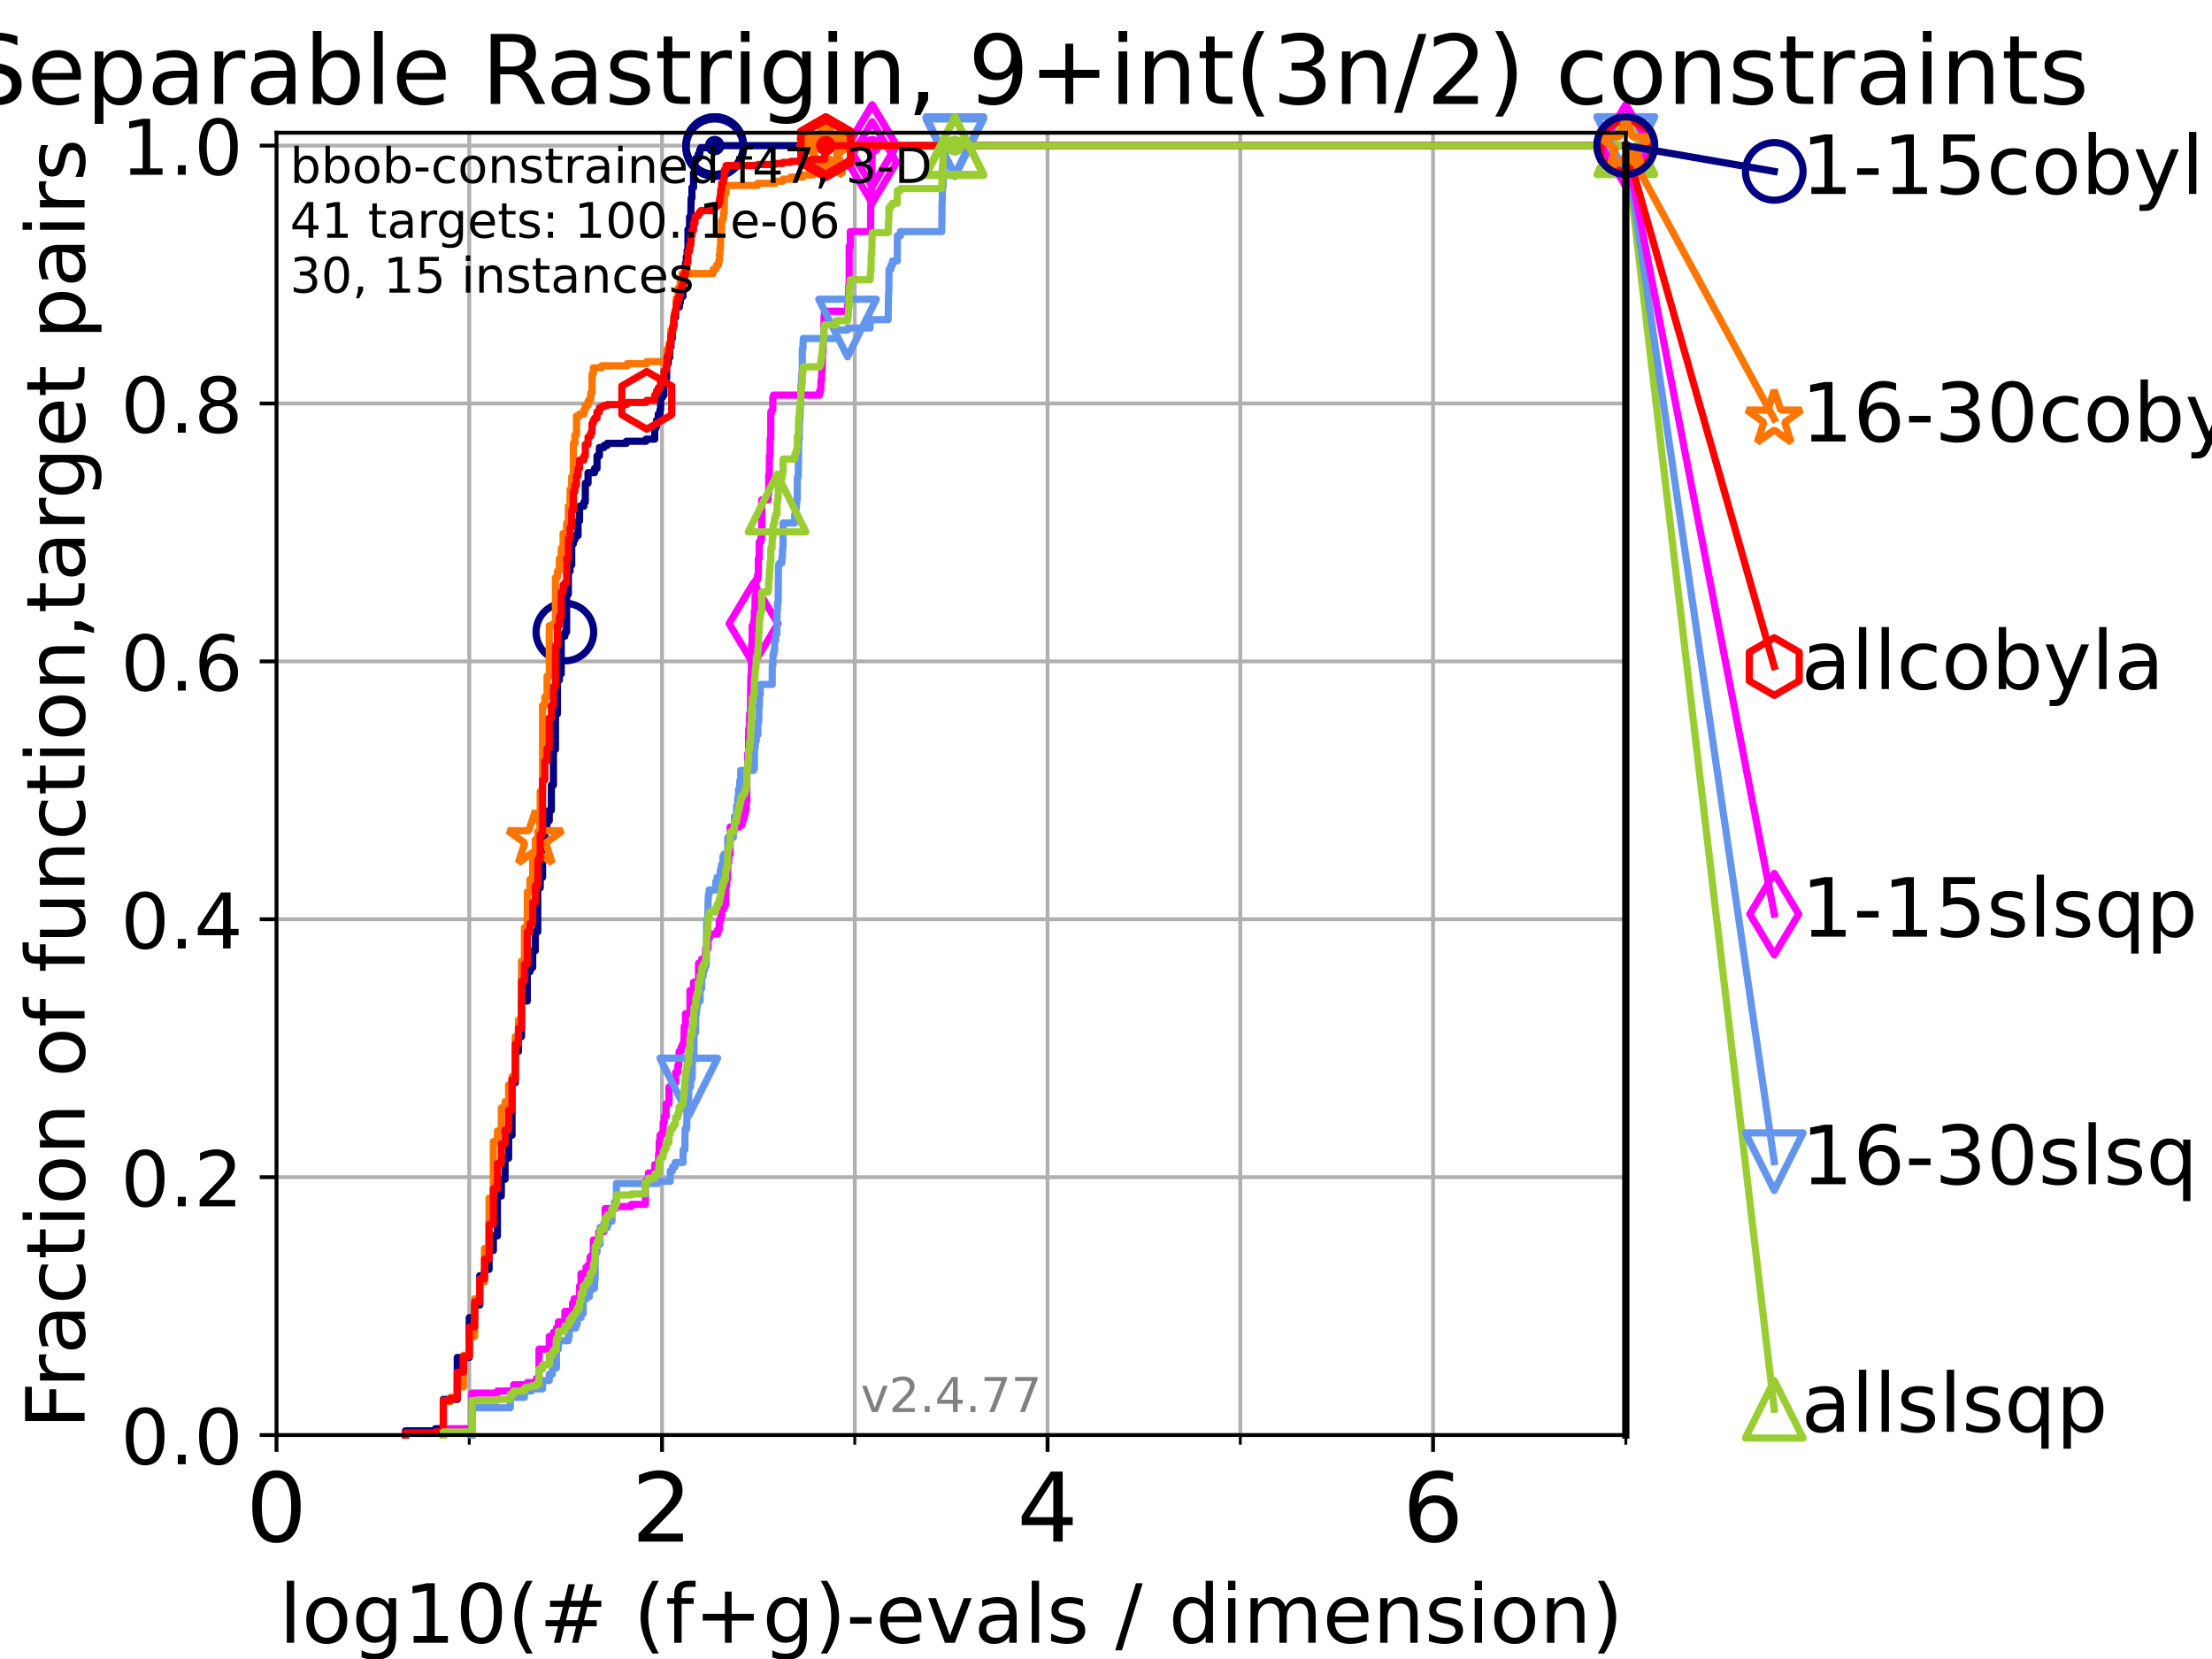 <?xml version="1.0" encoding="utf-8" standalone="no"?>
<!DOCTYPE svg PUBLIC "-//W3C//DTD SVG 1.1//EN"
  "http://www.w3.org/Graphics/SVG/1.1/DTD/svg11.dtd">
<!-- Created with matplotlib (https://matplotlib.org/) -->
<svg height="345.6pt" version="1.1" viewBox="0 0 460.8 345.6" width="460.8pt" xmlns="http://www.w3.org/2000/svg" xmlns:xlink="http://www.w3.org/1999/xlink">
 <defs>
  <style type="text/css">*{stroke-linecap:butt;stroke-linejoin:round;}</style>
 </defs>
 <g id="figure_1">
  <g id="patch_1">
   <path d="M 0 345.6 
L 460.8 345.6 
L 460.8 0 
L 0 0 
z
" style="fill:#ffffff;"/>
  </g>
  <g id="axes_1">
   <g id="patch_2">
    <path d="M 57.6 298.944 
L 338.688 298.944 
L 338.688 27.648 
L 57.6 27.648 
z
" style="fill:#ffffff;"/>
   </g>
   <g id="matplotlib.axis_1">
    <g id="xtick_1">
     <g id="line2d_1">
      <path clip-path="url(#pc64654934d)" d="M 57.6 298.944 
L 57.6 27.648 
" style="fill:none;stroke:#b0b0b0;stroke-linecap:square;stroke-width:0.8;"/>
     </g>
     <g id="line2d_2">
      <defs>
       <path d="M 0 0 
L 0 3.5 
" id="mf6c951545e" style="stroke:#000000;stroke-width:0.8;"/>
      </defs>
      <g>
       <use style="stroke:#000000;stroke-width:0.8;" x="57.6" xlink:href="#mf6c951545e" y="298.944"/>
      </g>
     </g>
     <g id="text_1">
      <!-- 0 -->
      <g transform="translate(51.237 321.141)scale(0.2 -0.2)">
       <defs>
        <path d="M 31.781 66.406 
Q 24.172 66.406 20.328 58.906 
Q 16.5 51.422 16.5 36.375 
Q 16.5 21.391 20.328 13.891 
Q 24.172 6.391 31.781 6.391 
Q 39.453 6.391 43.281 13.891 
Q 47.125 21.391 47.125 36.375 
Q 47.125 51.422 43.281 58.906 
Q 39.453 66.406 31.781 66.406 
z
M 31.781 74.219 
Q 44.047 74.219 50.516 64.516 
Q 56.984 54.828 56.984 36.375 
Q 56.984 17.969 50.516 8.266 
Q 44.047 -1.422 31.781 -1.422 
Q 19.531 -1.422 13.062 8.266 
Q 6.594 17.969 6.594 36.375 
Q 6.594 54.828 13.062 64.516 
Q 19.531 74.219 31.781 74.219 
z
" id="DejaVuSans-48"/>
       </defs>
       <use xlink:href="#DejaVuSans-48"/>
      </g>
     </g>
    </g>
    <g id="xtick_2">
     <g id="line2d_3">
      <path clip-path="url(#pc64654934d)" d="M 137.911 298.944 
L 137.911 27.648 
" style="fill:none;stroke:#b0b0b0;stroke-linecap:square;stroke-width:0.8;"/>
     </g>
     <g id="line2d_4">
      <g>
       <use style="stroke:#000000;stroke-width:0.8;" x="137.911" xlink:href="#mf6c951545e" y="298.944"/>
      </g>
     </g>
     <g id="text_2">
      <!-- 2 -->
      <g transform="translate(131.548 321.141)scale(0.2 -0.2)">
       <defs>
        <path d="M 19.188 8.297 
L 53.609 8.297 
L 53.609 0 
L 7.328 0 
L 7.328 8.297 
Q 12.938 14.109 22.625 23.891 
Q 32.328 33.688 34.812 36.531 
Q 39.547 41.844 41.422 45.531 
Q 43.312 49.219 43.312 52.781 
Q 43.312 58.594 39.234 62.25 
Q 35.156 65.922 28.609 65.922 
Q 23.969 65.922 18.812 64.312 
Q 13.672 62.703 7.812 59.422 
L 7.812 69.391 
Q 13.766 71.781 18.938 73 
Q 24.125 74.219 28.422 74.219 
Q 39.75 74.219 46.484 68.547 
Q 53.219 62.891 53.219 53.422 
Q 53.219 48.922 51.531 44.891 
Q 49.859 40.875 45.406 35.406 
Q 44.188 33.984 37.641 27.219 
Q 31.109 20.453 19.188 8.297 
z
" id="DejaVuSans-50"/>
       </defs>
       <use xlink:href="#DejaVuSans-50"/>
      </g>
     </g>
    </g>
    <g id="xtick_3">
     <g id="line2d_5">
      <path clip-path="url(#pc64654934d)" d="M 218.222 298.944 
L 218.222 27.648 
" style="fill:none;stroke:#b0b0b0;stroke-linecap:square;stroke-width:0.8;"/>
     </g>
     <g id="line2d_6">
      <g>
       <use style="stroke:#000000;stroke-width:0.8;" x="218.222" xlink:href="#mf6c951545e" y="298.944"/>
      </g>
     </g>
     <g id="text_3">
      <!-- 4 -->
      <g transform="translate(211.859 321.141)scale(0.2 -0.2)">
       <defs>
        <path d="M 37.797 64.312 
L 12.891 25.391 
L 37.797 25.391 
z
M 35.203 72.906 
L 47.609 72.906 
L 47.609 25.391 
L 58.016 25.391 
L 58.016 17.188 
L 47.609 17.188 
L 47.609 0 
L 37.797 0 
L 37.797 17.188 
L 4.891 17.188 
L 4.891 26.703 
z
" id="DejaVuSans-52"/>
       </defs>
       <use xlink:href="#DejaVuSans-52"/>
      </g>
     </g>
    </g>
    <g id="xtick_4">
     <g id="line2d_7">
      <path clip-path="url(#pc64654934d)" d="M 298.533 298.944 
L 298.533 27.648 
" style="fill:none;stroke:#b0b0b0;stroke-linecap:square;stroke-width:0.8;"/>
     </g>
     <g id="line2d_8">
      <g>
       <use style="stroke:#000000;stroke-width:0.8;" x="298.533" xlink:href="#mf6c951545e" y="298.944"/>
      </g>
     </g>
     <g id="text_4">
      <!-- 6 -->
      <g transform="translate(292.17 321.141)scale(0.2 -0.2)">
       <defs>
        <path d="M 33.016 40.375 
Q 26.375 40.375 22.484 35.828 
Q 18.609 31.297 18.609 23.391 
Q 18.609 15.531 22.484 10.953 
Q 26.375 6.391 33.016 6.391 
Q 39.656 6.391 43.531 10.953 
Q 47.406 15.531 47.406 23.391 
Q 47.406 31.297 43.531 35.828 
Q 39.656 40.375 33.016 40.375 
z
M 52.594 71.297 
L 52.594 62.312 
Q 48.875 64.062 45.094 64.984 
Q 41.312 65.922 37.594 65.922 
Q 27.828 65.922 22.672 59.328 
Q 17.531 52.734 16.797 39.406 
Q 19.672 43.656 24.016 45.922 
Q 28.375 48.188 33.594 48.188 
Q 44.578 48.188 50.953 41.516 
Q 57.328 34.859 57.328 23.391 
Q 57.328 12.156 50.688 5.359 
Q 44.047 -1.422 33.016 -1.422 
Q 20.359 -1.422 13.672 8.266 
Q 6.984 17.969 6.984 36.375 
Q 6.984 53.656 15.188 63.938 
Q 23.391 74.219 37.203 74.219 
Q 40.922 74.219 44.703 73.484 
Q 48.484 72.75 52.594 71.297 
z
" id="DejaVuSans-54"/>
       </defs>
       <use xlink:href="#DejaVuSans-54"/>
      </g>
     </g>
    </g>
    <g id="xtick_5">
     <g id="line2d_9">
      <path clip-path="url(#pc64654934d)" d="M 97.755 298.944 
L 97.755 27.648 
" style="fill:none;stroke:#b0b0b0;stroke-linecap:square;stroke-width:0.8;"/>
     </g>
     <g id="line2d_10">
      <defs>
       <path d="M 0 0 
L 0 2 
" id="m6a5bc11ba0" style="stroke:#000000;stroke-width:0.6;"/>
      </defs>
      <g>
       <use style="stroke:#000000;stroke-width:0.6;" x="97.755" xlink:href="#m6a5bc11ba0" y="298.944"/>
      </g>
     </g>
    </g>
    <g id="xtick_6">
     <g id="line2d_11">
      <path clip-path="url(#pc64654934d)" d="M 178.066 298.944 
L 178.066 27.648 
" style="fill:none;stroke:#b0b0b0;stroke-linecap:square;stroke-width:0.8;"/>
     </g>
     <g id="line2d_12">
      <g>
       <use style="stroke:#000000;stroke-width:0.6;" x="178.066" xlink:href="#m6a5bc11ba0" y="298.944"/>
      </g>
     </g>
    </g>
    <g id="xtick_7">
     <g id="line2d_13">
      <path clip-path="url(#pc64654934d)" d="M 258.377 298.944 
L 258.377 27.648 
" style="fill:none;stroke:#b0b0b0;stroke-linecap:square;stroke-width:0.8;"/>
     </g>
     <g id="line2d_14">
      <g>
       <use style="stroke:#000000;stroke-width:0.6;" x="258.377" xlink:href="#m6a5bc11ba0" y="298.944"/>
      </g>
     </g>
    </g>
    <g id="xtick_8">
     <g id="line2d_15">
      <path clip-path="url(#pc64654934d)" d="M 338.688 298.944 
L 338.688 27.648 
" style="fill:none;stroke:#b0b0b0;stroke-linecap:square;stroke-width:0.8;"/>
     </g>
     <g id="line2d_16">
      <g>
       <use style="stroke:#000000;stroke-width:0.6;" x="338.688" xlink:href="#m6a5bc11ba0" y="298.944"/>
      </g>
     </g>
    </g>
    <g id="text_5">
     <!-- log10(# (f+g)-evals / dimension) -->
     <g transform="translate(58.145 342.218)scale(0.17 -0.17)">
      <defs>
       <path d="M 9.422 75.984 
L 18.406 75.984 
L 18.406 0 
L 9.422 0 
z
" id="DejaVuSans-108"/>
       <path d="M 30.609 48.391 
Q 23.391 48.391 19.188 42.75 
Q 14.984 37.109 14.984 27.297 
Q 14.984 17.484 19.156 11.844 
Q 23.344 6.203 30.609 6.203 
Q 37.797 6.203 41.984 11.859 
Q 46.188 17.531 46.188 27.297 
Q 46.188 37.016 41.984 42.703 
Q 37.797 48.391 30.609 48.391 
z
M 30.609 56 
Q 42.328 56 49.016 48.375 
Q 55.719 40.766 55.719 27.297 
Q 55.719 13.875 49.016 6.219 
Q 42.328 -1.422 30.609 -1.422 
Q 18.844 -1.422 12.172 6.219 
Q 5.516 13.875 5.516 27.297 
Q 5.516 40.766 12.172 48.375 
Q 18.844 56 30.609 56 
z
" id="DejaVuSans-111"/>
       <path d="M 45.406 27.984 
Q 45.406 37.75 41.375 43.109 
Q 37.359 48.484 30.078 48.484 
Q 22.859 48.484 18.828 43.109 
Q 14.797 37.75 14.797 27.984 
Q 14.797 18.266 18.828 12.891 
Q 22.859 7.516 30.078 7.516 
Q 37.359 7.516 41.375 12.891 
Q 45.406 18.266 45.406 27.984 
z
M 54.391 6.781 
Q 54.391 -7.172 48.188 -13.984 
Q 42 -20.797 29.203 -20.797 
Q 24.469 -20.797 20.266 -20.094 
Q 16.062 -19.391 12.109 -17.922 
L 12.109 -9.188 
Q 16.062 -11.328 19.922 -12.344 
Q 23.781 -13.375 27.781 -13.375 
Q 36.625 -13.375 41.016 -8.766 
Q 45.406 -4.156 45.406 5.172 
L 45.406 9.625 
Q 42.625 4.781 38.281 2.391 
Q 33.938 0 27.875 0 
Q 17.828 0 11.672 7.656 
Q 5.516 15.328 5.516 27.984 
Q 5.516 40.672 11.672 48.328 
Q 17.828 56 27.875 56 
Q 33.938 56 38.281 53.609 
Q 42.625 51.219 45.406 46.391 
L 45.406 54.688 
L 54.391 54.688 
z
" id="DejaVuSans-103"/>
       <path d="M 12.406 8.297 
L 28.516 8.297 
L 28.516 63.922 
L 10.984 60.406 
L 10.984 69.391 
L 28.422 72.906 
L 38.281 72.906 
L 38.281 8.297 
L 54.391 8.297 
L 54.391 0 
L 12.406 0 
z
" id="DejaVuSans-49"/>
       <path d="M 31 75.875 
Q 24.469 64.656 21.281 53.656 
Q 18.109 42.672 18.109 31.391 
Q 18.109 20.125 21.312 9.062 
Q 24.516 -2 31 -13.188 
L 23.188 -13.188 
Q 15.875 -1.703 12.234 9.375 
Q 8.594 20.453 8.594 31.391 
Q 8.594 42.281 12.203 53.312 
Q 15.828 64.359 23.188 75.875 
z
" id="DejaVuSans-40"/>
       <path d="M 51.125 44 
L 36.922 44 
L 32.812 27.688 
L 47.125 27.688 
z
M 43.797 71.781 
L 38.719 51.516 
L 52.984 51.516 
L 58.109 71.781 
L 65.922 71.781 
L 60.891 51.516 
L 76.125 51.516 
L 76.125 44 
L 58.984 44 
L 54.984 27.688 
L 70.516 27.688 
L 70.516 20.219 
L 53.078 20.219 
L 48 0 
L 40.188 0 
L 45.219 20.219 
L 30.906 20.219 
L 25.875 0 
L 18.016 0 
L 23.094 20.219 
L 7.719 20.219 
L 7.719 27.688 
L 24.906 27.688 
L 29 44 
L 13.281 44 
L 13.281 51.516 
L 30.906 51.516 
L 35.891 71.781 
z
" id="DejaVuSans-35"/>
       <path id="DejaVuSans-32"/>
       <path d="M 37.109 75.984 
L 37.109 68.5 
L 28.516 68.5 
Q 23.688 68.5 21.797 66.547 
Q 19.922 64.594 19.922 59.516 
L 19.922 54.688 
L 34.719 54.688 
L 34.719 47.703 
L 19.922 47.703 
L 19.922 0 
L 10.891 0 
L 10.891 47.703 
L 2.297 47.703 
L 2.297 54.688 
L 10.891 54.688 
L 10.891 58.5 
Q 10.891 67.625 15.141 71.797 
Q 19.391 75.984 28.609 75.984 
z
" id="DejaVuSans-102"/>
       <path d="M 46 62.703 
L 46 35.5 
L 73.188 35.5 
L 73.188 27.203 
L 46 27.203 
L 46 0 
L 37.797 0 
L 37.797 27.203 
L 10.594 27.203 
L 10.594 35.5 
L 37.797 35.5 
L 37.797 62.703 
z
" id="DejaVuSans-43"/>
       <path d="M 8.016 75.875 
L 15.828 75.875 
Q 23.141 64.359 26.781 53.312 
Q 30.422 42.281 30.422 31.391 
Q 30.422 20.453 26.781 9.375 
Q 23.141 -1.703 15.828 -13.188 
L 8.016 -13.188 
Q 14.5 -2 17.703 9.062 
Q 20.906 20.125 20.906 31.391 
Q 20.906 42.672 17.703 53.656 
Q 14.5 64.656 8.016 75.875 
z
" id="DejaVuSans-41"/>
       <path d="M 4.891 31.391 
L 31.203 31.391 
L 31.203 23.391 
L 4.891 23.391 
z
" id="DejaVuSans-45"/>
       <path d="M 56.203 29.594 
L 56.203 25.203 
L 14.891 25.203 
Q 15.484 15.922 20.484 11.062 
Q 25.484 6.203 34.422 6.203 
Q 39.594 6.203 44.453 7.469 
Q 49.312 8.734 54.109 11.281 
L 54.109 2.781 
Q 49.266 0.734 44.188 -0.344 
Q 39.109 -1.422 33.891 -1.422 
Q 20.797 -1.422 13.156 6.188 
Q 5.516 13.812 5.516 26.812 
Q 5.516 40.234 12.766 48.109 
Q 20.016 56 32.328 56 
Q 43.359 56 49.781 48.891 
Q 56.203 41.797 56.203 29.594 
z
M 47.219 32.234 
Q 47.125 39.594 43.094 43.984 
Q 39.062 48.391 32.422 48.391 
Q 24.906 48.391 20.391 44.141 
Q 15.875 39.891 15.188 32.172 
z
" id="DejaVuSans-101"/>
       <path d="M 2.984 54.688 
L 12.5 54.688 
L 29.594 8.797 
L 46.688 54.688 
L 56.203 54.688 
L 35.688 0 
L 23.484 0 
z
" id="DejaVuSans-118"/>
       <path d="M 34.281 27.484 
Q 23.391 27.484 19.188 25 
Q 14.984 22.516 14.984 16.5 
Q 14.984 11.719 18.141 8.906 
Q 21.297 6.109 26.703 6.109 
Q 34.188 6.109 38.703 11.406 
Q 43.219 16.703 43.219 25.484 
L 43.219 27.484 
z
M 52.203 31.203 
L 52.203 0 
L 43.219 0 
L 43.219 8.297 
Q 40.141 3.328 35.547 0.953 
Q 30.953 -1.422 24.312 -1.422 
Q 15.922 -1.422 10.953 3.297 
Q 6 8.016 6 15.922 
Q 6 25.141 12.172 29.828 
Q 18.359 34.516 30.609 34.516 
L 43.219 34.516 
L 43.219 35.406 
Q 43.219 41.609 39.141 45 
Q 35.062 48.391 27.688 48.391 
Q 23 48.391 18.547 47.266 
Q 14.109 46.141 10.016 43.891 
L 10.016 52.203 
Q 14.938 54.109 19.578 55.047 
Q 24.219 56 28.609 56 
Q 40.484 56 46.344 49.844 
Q 52.203 43.703 52.203 31.203 
z
" id="DejaVuSans-97"/>
       <path d="M 44.281 53.078 
L 44.281 44.578 
Q 40.484 46.531 36.375 47.5 
Q 32.281 48.484 27.875 48.484 
Q 21.188 48.484 17.844 46.438 
Q 14.5 44.391 14.5 40.281 
Q 14.5 37.156 16.891 35.375 
Q 19.281 33.594 26.516 31.984 
L 29.594 31.297 
Q 39.156 29.25 43.188 25.516 
Q 47.219 21.781 47.219 15.094 
Q 47.219 7.469 41.188 3.016 
Q 35.156 -1.422 24.609 -1.422 
Q 20.219 -1.422 15.453 -0.562 
Q 10.688 0.297 5.422 2 
L 5.422 11.281 
Q 10.406 8.688 15.234 7.391 
Q 20.062 6.109 24.812 6.109 
Q 31.156 6.109 34.562 8.281 
Q 37.984 10.453 37.984 14.406 
Q 37.984 18.062 35.516 20.016 
Q 33.062 21.969 24.703 23.781 
L 21.578 24.516 
Q 13.234 26.266 9.516 29.906 
Q 5.812 33.547 5.812 39.891 
Q 5.812 47.609 11.281 51.797 
Q 16.75 56 26.812 56 
Q 31.781 56 36.172 55.266 
Q 40.578 54.547 44.281 53.078 
z
" id="DejaVuSans-115"/>
       <path d="M 25.391 72.906 
L 33.688 72.906 
L 8.297 -9.281 
L 0 -9.281 
z
" id="DejaVuSans-47"/>
       <path d="M 45.406 46.391 
L 45.406 75.984 
L 54.391 75.984 
L 54.391 0 
L 45.406 0 
L 45.406 8.203 
Q 42.578 3.328 38.25 0.953 
Q 33.938 -1.422 27.875 -1.422 
Q 17.969 -1.422 11.734 6.484 
Q 5.516 14.406 5.516 27.297 
Q 5.516 40.188 11.734 48.094 
Q 17.969 56 27.875 56 
Q 33.938 56 38.25 53.625 
Q 42.578 51.266 45.406 46.391 
z
M 14.797 27.297 
Q 14.797 17.391 18.875 11.75 
Q 22.953 6.109 30.078 6.109 
Q 37.203 6.109 41.297 11.75 
Q 45.406 17.391 45.406 27.297 
Q 45.406 37.203 41.297 42.844 
Q 37.203 48.484 30.078 48.484 
Q 22.953 48.484 18.875 42.844 
Q 14.797 37.203 14.797 27.297 
z
" id="DejaVuSans-100"/>
       <path d="M 9.422 54.688 
L 18.406 54.688 
L 18.406 0 
L 9.422 0 
z
M 9.422 75.984 
L 18.406 75.984 
L 18.406 64.594 
L 9.422 64.594 
z
" id="DejaVuSans-105"/>
       <path d="M 52 44.188 
Q 55.375 50.25 60.062 53.125 
Q 64.75 56 71.094 56 
Q 79.641 56 84.281 50.016 
Q 88.922 44.047 88.922 33.016 
L 88.922 0 
L 79.891 0 
L 79.891 32.719 
Q 79.891 40.578 77.094 44.375 
Q 74.312 48.188 68.609 48.188 
Q 61.625 48.188 57.562 43.547 
Q 53.516 38.922 53.516 30.906 
L 53.516 0 
L 44.484 0 
L 44.484 32.719 
Q 44.484 40.625 41.703 44.406 
Q 38.922 48.188 33.109 48.188 
Q 26.219 48.188 22.156 43.531 
Q 18.109 38.875 18.109 30.906 
L 18.109 0 
L 9.078 0 
L 9.078 54.688 
L 18.109 54.688 
L 18.109 46.188 
Q 21.188 51.219 25.484 53.609 
Q 29.781 56 35.688 56 
Q 41.656 56 45.828 52.969 
Q 50 49.953 52 44.188 
z
" id="DejaVuSans-109"/>
       <path d="M 54.891 33.016 
L 54.891 0 
L 45.906 0 
L 45.906 32.719 
Q 45.906 40.484 42.875 44.328 
Q 39.844 48.188 33.797 48.188 
Q 26.516 48.188 22.312 43.547 
Q 18.109 38.922 18.109 30.906 
L 18.109 0 
L 9.078 0 
L 9.078 54.688 
L 18.109 54.688 
L 18.109 46.188 
Q 21.344 51.125 25.703 53.562 
Q 30.078 56 35.797 56 
Q 45.219 56 50.047 50.172 
Q 54.891 44.344 54.891 33.016 
z
" id="DejaVuSans-110"/>
      </defs>
      <use xlink:href="#DejaVuSans-108"/>
      <use x="27.783" xlink:href="#DejaVuSans-111"/>
      <use x="88.965" xlink:href="#DejaVuSans-103"/>
      <use x="152.441" xlink:href="#DejaVuSans-49"/>
      <use x="216.064" xlink:href="#DejaVuSans-48"/>
      <use x="279.688" xlink:href="#DejaVuSans-40"/>
      <use x="318.701" xlink:href="#DejaVuSans-35"/>
      <use x="402.49" xlink:href="#DejaVuSans-32"/>
      <use x="434.277" xlink:href="#DejaVuSans-40"/>
      <use x="473.291" xlink:href="#DejaVuSans-102"/>
      <use x="508.496" xlink:href="#DejaVuSans-43"/>
      <use x="592.285" xlink:href="#DejaVuSans-103"/>
      <use x="655.762" xlink:href="#DejaVuSans-41"/>
      <use x="694.775" xlink:href="#DejaVuSans-45"/>
      <use x="730.859" xlink:href="#DejaVuSans-101"/>
      <use x="792.383" xlink:href="#DejaVuSans-118"/>
      <use x="851.562" xlink:href="#DejaVuSans-97"/>
      <use x="912.842" xlink:href="#DejaVuSans-108"/>
      <use x="940.625" xlink:href="#DejaVuSans-115"/>
      <use x="992.725" xlink:href="#DejaVuSans-32"/>
      <use x="1024.512" xlink:href="#DejaVuSans-47"/>
      <use x="1058.203" xlink:href="#DejaVuSans-32"/>
      <use x="1089.99" xlink:href="#DejaVuSans-100"/>
      <use x="1153.467" xlink:href="#DejaVuSans-105"/>
      <use x="1181.25" xlink:href="#DejaVuSans-109"/>
      <use x="1278.662" xlink:href="#DejaVuSans-101"/>
      <use x="1340.186" xlink:href="#DejaVuSans-110"/>
      <use x="1403.564" xlink:href="#DejaVuSans-115"/>
      <use x="1455.664" xlink:href="#DejaVuSans-105"/>
      <use x="1483.447" xlink:href="#DejaVuSans-111"/>
      <use x="1544.629" xlink:href="#DejaVuSans-110"/>
      <use x="1608.008" xlink:href="#DejaVuSans-41"/>
     </g>
    </g>
   </g>
   <g id="matplotlib.axis_2">
    <g id="ytick_1">
     <g id="line2d_17">
      <path clip-path="url(#pc64654934d)" d="M 57.6 298.944 
L 338.688 298.944 
" style="fill:none;stroke:#b0b0b0;stroke-linecap:square;stroke-width:0.8;"/>
     </g>
     <g id="line2d_18">
      <defs>
       <path d="M 0 0 
L -3.5 0 
" id="m3907ba149c" style="stroke:#000000;stroke-width:0.8;"/>
      </defs>
      <g>
       <use style="stroke:#000000;stroke-width:0.8;" x="57.6" xlink:href="#m3907ba149c" y="298.944"/>
      </g>
     </g>
     <g id="text_6">
      <!-- 0.0 -->
      <g transform="translate(25.155 305.023)scale(0.16 -0.16)">
       <defs>
        <path d="M 10.688 12.406 
L 21 12.406 
L 21 0 
L 10.688 0 
z
" id="DejaVuSans-46"/>
       </defs>
       <use xlink:href="#DejaVuSans-48"/>
       <use x="63.623" xlink:href="#DejaVuSans-46"/>
       <use x="95.41" xlink:href="#DejaVuSans-48"/>
      </g>
     </g>
    </g>
    <g id="ytick_2">
     <g id="line2d_19">
      <path clip-path="url(#pc64654934d)" d="M 57.6 245.222 
L 338.688 245.222 
" style="fill:none;stroke:#b0b0b0;stroke-linecap:square;stroke-width:0.8;"/>
     </g>
     <g id="line2d_20">
      <g>
       <use style="stroke:#000000;stroke-width:0.8;" x="57.6" xlink:href="#m3907ba149c" y="245.222"/>
      </g>
     </g>
     <g id="text_7">
      <!-- 0.2 -->
      <g transform="translate(25.155 251.301)scale(0.16 -0.16)">
       <use xlink:href="#DejaVuSans-48"/>
       <use x="63.623" xlink:href="#DejaVuSans-46"/>
       <use x="95.41" xlink:href="#DejaVuSans-50"/>
      </g>
     </g>
    </g>
    <g id="ytick_3">
     <g id="line2d_21">
      <path clip-path="url(#pc64654934d)" d="M 57.6 191.5 
L 338.688 191.5 
" style="fill:none;stroke:#b0b0b0;stroke-linecap:square;stroke-width:0.8;"/>
     </g>
     <g id="line2d_22">
      <g>
       <use style="stroke:#000000;stroke-width:0.8;" x="57.6" xlink:href="#m3907ba149c" y="191.5"/>
      </g>
     </g>
     <g id="text_8">
      <!-- 0.4 -->
      <g transform="translate(25.155 197.579)scale(0.16 -0.16)">
       <use xlink:href="#DejaVuSans-48"/>
       <use x="63.623" xlink:href="#DejaVuSans-46"/>
       <use x="95.41" xlink:href="#DejaVuSans-52"/>
      </g>
     </g>
    </g>
    <g id="ytick_4">
     <g id="line2d_23">
      <path clip-path="url(#pc64654934d)" d="M 57.6 137.778 
L 338.688 137.778 
" style="fill:none;stroke:#b0b0b0;stroke-linecap:square;stroke-width:0.8;"/>
     </g>
     <g id="line2d_24">
      <g>
       <use style="stroke:#000000;stroke-width:0.8;" x="57.6" xlink:href="#m3907ba149c" y="137.778"/>
      </g>
     </g>
     <g id="text_9">
      <!-- 0.6 -->
      <g transform="translate(25.155 143.857)scale(0.16 -0.16)">
       <use xlink:href="#DejaVuSans-48"/>
       <use x="63.623" xlink:href="#DejaVuSans-46"/>
       <use x="95.41" xlink:href="#DejaVuSans-54"/>
      </g>
     </g>
    </g>
    <g id="ytick_5">
     <g id="line2d_25">
      <path clip-path="url(#pc64654934d)" d="M 57.6 84.056 
L 338.688 84.056 
" style="fill:none;stroke:#b0b0b0;stroke-linecap:square;stroke-width:0.8;"/>
     </g>
     <g id="line2d_26">
      <g>
       <use style="stroke:#000000;stroke-width:0.8;" x="57.6" xlink:href="#m3907ba149c" y="84.056"/>
      </g>
     </g>
     <g id="text_10">
      <!-- 0.8 -->
      <g transform="translate(25.155 90.135)scale(0.16 -0.16)">
       <defs>
        <path d="M 31.781 34.625 
Q 24.75 34.625 20.719 30.859 
Q 16.703 27.094 16.703 20.516 
Q 16.703 13.922 20.719 10.156 
Q 24.75 6.391 31.781 6.391 
Q 38.812 6.391 42.859 10.172 
Q 46.922 13.969 46.922 20.516 
Q 46.922 27.094 42.891 30.859 
Q 38.875 34.625 31.781 34.625 
z
M 21.922 38.812 
Q 15.578 40.375 12.031 44.719 
Q 8.5 49.078 8.5 55.328 
Q 8.5 64.062 14.719 69.141 
Q 20.953 74.219 31.781 74.219 
Q 42.672 74.219 48.875 69.141 
Q 55.078 64.062 55.078 55.328 
Q 55.078 49.078 51.531 44.719 
Q 48 40.375 41.703 38.812 
Q 48.828 37.156 52.797 32.312 
Q 56.781 27.484 56.781 20.516 
Q 56.781 9.906 50.312 4.234 
Q 43.844 -1.422 31.781 -1.422 
Q 19.734 -1.422 13.25 4.234 
Q 6.781 9.906 6.781 20.516 
Q 6.781 27.484 10.781 32.312 
Q 14.797 37.156 21.922 38.812 
z
M 18.312 54.391 
Q 18.312 48.734 21.844 45.562 
Q 25.391 42.391 31.781 42.391 
Q 38.141 42.391 41.719 45.562 
Q 45.312 48.734 45.312 54.391 
Q 45.312 60.062 41.719 63.234 
Q 38.141 66.406 31.781 66.406 
Q 25.391 66.406 21.844 63.234 
Q 18.312 60.062 18.312 54.391 
z
" id="DejaVuSans-56"/>
       </defs>
       <use xlink:href="#DejaVuSans-48"/>
       <use x="63.623" xlink:href="#DejaVuSans-46"/>
       <use x="95.41" xlink:href="#DejaVuSans-56"/>
      </g>
     </g>
    </g>
    <g id="ytick_6">
     <g id="line2d_27">
      <path clip-path="url(#pc64654934d)" d="M 57.6 30.334 
L 338.688 30.334 
" style="fill:none;stroke:#b0b0b0;stroke-linecap:square;stroke-width:0.8;"/>
     </g>
     <g id="line2d_28">
      <g>
       <use style="stroke:#000000;stroke-width:0.8;" x="57.6" xlink:href="#m3907ba149c" y="30.334"/>
      </g>
     </g>
     <g id="text_11">
      <!-- 1.0 -->
      <g transform="translate(25.155 36.413)scale(0.16 -0.16)">
       <use xlink:href="#DejaVuSans-49"/>
       <use x="63.623" xlink:href="#DejaVuSans-46"/>
       <use x="95.41" xlink:href="#DejaVuSans-48"/>
      </g>
     </g>
    </g>
    <g id="text_12">
     <!-- Fraction of function,target pairs -->
     <g transform="translate(17.62 297.681)rotate(-90)scale(0.17 -0.17)">
      <defs>
       <path d="M 9.812 72.906 
L 51.703 72.906 
L 51.703 64.594 
L 19.672 64.594 
L 19.672 43.109 
L 48.578 43.109 
L 48.578 34.812 
L 19.672 34.812 
L 19.672 0 
L 9.812 0 
z
" id="DejaVuSans-70"/>
       <path d="M 41.109 46.297 
Q 39.594 47.172 37.812 47.578 
Q 36.031 48 33.891 48 
Q 26.266 48 22.188 43.047 
Q 18.109 38.094 18.109 28.812 
L 18.109 0 
L 9.078 0 
L 9.078 54.688 
L 18.109 54.688 
L 18.109 46.188 
Q 20.953 51.172 25.484 53.578 
Q 30.031 56 36.531 56 
Q 37.453 56 38.578 55.875 
Q 39.703 55.766 41.062 55.516 
z
" id="DejaVuSans-114"/>
       <path d="M 48.781 52.594 
L 48.781 44.188 
Q 44.969 46.297 41.141 47.344 
Q 37.312 48.391 33.406 48.391 
Q 24.656 48.391 19.812 42.844 
Q 14.984 37.312 14.984 27.297 
Q 14.984 17.281 19.812 11.734 
Q 24.656 6.203 33.406 6.203 
Q 37.312 6.203 41.141 7.25 
Q 44.969 8.297 48.781 10.406 
L 48.781 2.094 
Q 45.016 0.344 40.984 -0.531 
Q 36.969 -1.422 32.422 -1.422 
Q 20.062 -1.422 12.781 6.344 
Q 5.516 14.109 5.516 27.297 
Q 5.516 40.672 12.859 48.328 
Q 20.219 56 33.016 56 
Q 37.156 56 41.109 55.141 
Q 45.062 54.297 48.781 52.594 
z
" id="DejaVuSans-99"/>
       <path d="M 18.312 70.219 
L 18.312 54.688 
L 36.812 54.688 
L 36.812 47.703 
L 18.312 47.703 
L 18.312 18.016 
Q 18.312 11.328 20.141 9.422 
Q 21.969 7.516 27.594 7.516 
L 36.812 7.516 
L 36.812 0 
L 27.594 0 
Q 17.188 0 13.234 3.875 
Q 9.281 7.766 9.281 18.016 
L 9.281 47.703 
L 2.688 47.703 
L 2.688 54.688 
L 9.281 54.688 
L 9.281 70.219 
z
" id="DejaVuSans-116"/>
       <path d="M 8.5 21.578 
L 8.5 54.688 
L 17.484 54.688 
L 17.484 21.922 
Q 17.484 14.156 20.5 10.266 
Q 23.531 6.391 29.594 6.391 
Q 36.859 6.391 41.078 11.031 
Q 45.312 15.672 45.312 23.688 
L 45.312 54.688 
L 54.297 54.688 
L 54.297 0 
L 45.312 0 
L 45.312 8.406 
Q 42.047 3.422 37.719 1 
Q 33.406 -1.422 27.688 -1.422 
Q 18.266 -1.422 13.375 4.438 
Q 8.5 10.297 8.5 21.578 
z
M 31.109 56 
z
" id="DejaVuSans-117"/>
       <path d="M 11.719 12.406 
L 22.016 12.406 
L 22.016 4 
L 14.016 -11.625 
L 7.719 -11.625 
L 11.719 4 
z
" id="DejaVuSans-44"/>
       <path d="M 18.109 8.203 
L 18.109 -20.797 
L 9.078 -20.797 
L 9.078 54.688 
L 18.109 54.688 
L 18.109 46.391 
Q 20.953 51.266 25.266 53.625 
Q 29.594 56 35.594 56 
Q 45.562 56 51.781 48.094 
Q 58.016 40.188 58.016 27.297 
Q 58.016 14.406 51.781 6.484 
Q 45.562 -1.422 35.594 -1.422 
Q 29.594 -1.422 25.266 0.953 
Q 20.953 3.328 18.109 8.203 
z
M 48.688 27.297 
Q 48.688 37.203 44.609 42.844 
Q 40.531 48.484 33.406 48.484 
Q 26.266 48.484 22.188 42.844 
Q 18.109 37.203 18.109 27.297 
Q 18.109 17.391 22.188 11.75 
Q 26.266 6.109 33.406 6.109 
Q 40.531 6.109 44.609 11.75 
Q 48.688 17.391 48.688 27.297 
z
" id="DejaVuSans-112"/>
      </defs>
      <use xlink:href="#DejaVuSans-70"/>
      <use x="50.27" xlink:href="#DejaVuSans-114"/>
      <use x="91.383" xlink:href="#DejaVuSans-97"/>
      <use x="152.662" xlink:href="#DejaVuSans-99"/>
      <use x="207.643" xlink:href="#DejaVuSans-116"/>
      <use x="246.852" xlink:href="#DejaVuSans-105"/>
      <use x="274.635" xlink:href="#DejaVuSans-111"/>
      <use x="335.816" xlink:href="#DejaVuSans-110"/>
      <use x="399.195" xlink:href="#DejaVuSans-32"/>
      <use x="430.982" xlink:href="#DejaVuSans-111"/>
      <use x="492.164" xlink:href="#DejaVuSans-102"/>
      <use x="527.369" xlink:href="#DejaVuSans-32"/>
      <use x="559.156" xlink:href="#DejaVuSans-102"/>
      <use x="594.361" xlink:href="#DejaVuSans-117"/>
      <use x="657.74" xlink:href="#DejaVuSans-110"/>
      <use x="721.119" xlink:href="#DejaVuSans-99"/>
      <use x="776.1" xlink:href="#DejaVuSans-116"/>
      <use x="815.309" xlink:href="#DejaVuSans-105"/>
      <use x="843.092" xlink:href="#DejaVuSans-111"/>
      <use x="904.273" xlink:href="#DejaVuSans-110"/>
      <use x="967.652" xlink:href="#DejaVuSans-44"/>
      <use x="999.439" xlink:href="#DejaVuSans-116"/>
      <use x="1038.648" xlink:href="#DejaVuSans-97"/>
      <use x="1099.928" xlink:href="#DejaVuSans-114"/>
      <use x="1139.291" xlink:href="#DejaVuSans-103"/>
      <use x="1202.768" xlink:href="#DejaVuSans-101"/>
      <use x="1264.291" xlink:href="#DejaVuSans-116"/>
      <use x="1303.5" xlink:href="#DejaVuSans-32"/>
      <use x="1335.287" xlink:href="#DejaVuSans-112"/>
      <use x="1398.764" xlink:href="#DejaVuSans-97"/>
      <use x="1460.043" xlink:href="#DejaVuSans-105"/>
      <use x="1487.826" xlink:href="#DejaVuSans-114"/>
      <use x="1528.939" xlink:href="#DejaVuSans-115"/>
     </g>
    </g>
   </g>
   <g id="line2d_29">
    <defs>
     <path d="M 0 1.5 
C 0.398 1.5 0.779 1.342 1.061 1.061 
C 1.342 0.779 1.5 0.398 1.5 0 
C 1.5 -0.398 1.342 -0.779 1.061 -1.061 
C 0.779 -1.342 0.398 -1.5 0 -1.5 
C -0.398 -1.5 -0.779 -1.342 -1.061 -1.061 
C -1.342 -0.779 -1.5 -0.398 -1.5 0 
C -1.5 0.398 -1.342 0.779 -1.061 1.061 
C -0.779 1.342 -0.398 1.5 0 1.5 
z
" id="m995ee32168" style="stroke:#000080;"/>
    </defs>
    <g>
     <use style="fill:#000080;stroke:#000080;" x="148.889" xlink:href="#m995ee32168" y="30.334"/>
     <use style="fill:#000080;stroke:#000080;" x="148.889" xlink:href="#m995ee32168" y="30.334"/>
    </g>
   </g>
   <g id="line2d_30">
    <path d="M 84.464 298.944 
L 84.464 298.07 
L 90.684 298.07 
L 90.684 297.634 
L 92.347 297.634 
L 92.347 291.519 
L 95.26 291.519 
L 95.26 282.784 
L 97.755 282.784 
L 97.755 274.485 
L 98.881 274.485 
L 98.881 271.865 
L 99.938 271.865 
L 99.938 265.75 
L 100.935 265.75 
L 100.935 264.44 
L 101.878 264.44 
L 101.878 260.509 
L 102.772 260.509 
L 102.772 257.451 
L 103.623 257.451 
L 103.623 249.153 
L 104.435 249.153 
L 104.435 245.659 
L 105.21 245.659 
L 105.21 241.291 
L 105.952 241.291 
L 105.952 236.487 
L 106.664 236.487 
L 106.664 225.568 
L 107.348 225.568 
L 107.348 219.016 
L 108.006 219.016 
L 108.006 215.959 
L 108.64 215.959 
L 108.64 208.534 
L 109.843 208.534 
L 109.843 202.419 
L 110.415 202.419 
L 110.415 201.546 
L 110.969 201.546 
L 110.969 198.052 
L 111.506 198.052 
L 111.506 194.121 
L 112.026 194.121 
L 112.026 184.949 
L 112.532 184.949 
L 112.532 182.765 
L 113.023 182.765 
L 113.023 177.96 
L 113.501 177.96 
L 113.501 171.846 
L 113.966 171.846 
L 113.966 170.972 
L 114.419 170.972 
L 114.419 168.788 
L 114.86 168.788 
L 114.86 163.547 
L 115.291 163.547 
L 115.291 156.122 
L 115.711 156.122 
L 115.711 148.697 
L 116.122 148.697 
L 116.122 141.709 
L 116.523 141.709 
L 116.523 140.399 
L 116.914 140.399 
L 116.914 132.537 
L 117.673 132.537 
L 117.673 131.663 
L 118.04 131.663 
L 118.04 123.802 
L 118.4 123.802 
L 118.4 118.997 
L 118.752 118.997 
L 118.752 117.687 
L 119.097 117.687 
L 119.097 113.319 
L 119.436 113.319 
L 119.436 112.446 
L 119.768 112.446 
L 119.768 111.572 
L 120.414 111.572 
L 120.414 108.515 
L 120.728 108.515 
L 120.728 105.458 
L 121.638 105.458 
L 121.638 104.584 
L 121.931 104.584 
L 121.931 100.653 
L 122.503 100.653 
L 122.503 98.469 
L 123.856 98.469 
L 123.856 97.596 
L 124.369 97.596 
L 124.369 94.975 
L 124.867 94.975 
L 124.867 93.228 
L 125.823 93.228 
L 125.823 92.791 
L 126.507 92.791 
L 126.507 92.355 
L 130.488 92.355 
L 130.488 91.918 
L 134.591 91.918 
L 134.591 91.481 
L 136.393 91.481 
L 136.393 89.297 
L 136.583 89.297 
L 136.583 88.86 
L 136.77 88.86 
L 136.77 87.55 
L 137.138 87.55 
L 137.138 86.24 
L 137.499 86.24 
L 137.499 85.366 
L 137.618 85.366 
L 137.618 82.746 
L 138.027 82.746 
L 138.027 82.309 
L 138.313 82.309 
L 138.313 79.252 
L 138.595 79.252 
L 138.595 78.815 
L 138.872 78.815 
L 138.872 75.758 
L 139.199 75.758 
L 139.253 74.447 
L 139.52 74.447 
L 139.52 72.263 
L 139.783 72.263 
L 139.783 70.516 
L 140.042 70.516 
L 140.094 68.333 
L 140.196 68.333 
L 140.196 67.896 
L 140.399 67.896 
L 140.399 66.149 
L 140.748 66.149 
L 140.748 64.402 
L 140.944 64.402 
L 140.944 63.965 
L 141.521 63.965 
L 141.521 63.091 
L 141.709 63.091 
L 141.802 61.781 
L 142.261 61.781 
L 142.261 58.724 
L 142.442 58.724 
L 142.442 57.413 
L 142.797 57.413 
L 142.797 54.793 
L 142.971 54.793 
L 142.971 53.483 
L 143.144 53.483 
L 143.144 52.172 
L 143.316 52.172 
L 143.316 47.805 
L 143.654 47.805 
L 143.654 45.184 
L 143.903 45.184 
L 143.985 41.253 
L 144.148 41.253 
L 144.148 39.069 
L 144.471 39.069 
L 144.471 36.012 
L 144.787 36.012 
L 144.787 33.391 
L 145.021 33.391 
L 145.021 32.955 
L 145.479 32.955 
L 145.479 32.081 
L 145.777 32.081 
L 145.777 31.208 
L 145.998 31.208 
L 145.998 30.771 
L 148.889 30.771 
L 148.889 30.334 
L 338.688 30.334 
L 338.688 30.334 
" style="fill:none;stroke:#000080;stroke-linecap:square;stroke-width:1.5;"/>
   </g>
   <g id="line2d_31">
    <defs>
     <path d="M 0 6 
C 1.591 6 3.117 5.368 4.243 4.243 
C 5.368 3.117 6 1.591 6 0 
C 6 -1.591 5.368 -3.117 4.243 -4.243 
C 3.117 -5.368 1.591 -6 0 -6 
C -1.591 -6 -3.117 -5.368 -4.243 -4.243 
C -5.368 -3.117 -6 -1.591 -6 0 
C -6 1.591 -5.368 3.117 -4.243 4.243 
C -3.117 5.368 -1.591 6 0 6 
z
" id="mcf3690e8be" style="stroke:#000080;stroke-width:1.5;"/>
    </defs>
    <g>
     <use style="fill-opacity:0;stroke:#000080;stroke-width:1.5;" x="117.673" xlink:href="#mcf3690e8be" y="131.663"/>
     <use style="fill-opacity:0;stroke:#000080;stroke-width:1.5;" x="148.889" xlink:href="#mcf3690e8be" y="30.771"/>
     <use style="fill-opacity:0;stroke:#000080;stroke-width:1.5;" x="148.889" xlink:href="#mcf3690e8be" y="30.334"/>
     <use style="fill-opacity:0;stroke:#000080;stroke-width:1.5;" x="148.889" xlink:href="#mcf3690e8be" y="30.334"/>
     <use style="fill-opacity:0;stroke:#000080;stroke-width:1.5;" x="338.688" xlink:href="#mcf3690e8be" y="30.334"/>
    </g>
   </g>
   <g id="line2d_32">
    <path style="fill:none;stroke:#000080;stroke-linecap:square;stroke-width:1.5;"/>
    <g/>
   </g>
   <g id="line2d_33">
    <defs>
     <path d="M 0 1.5 
C 0.398 1.5 0.779 1.342 1.061 1.061 
C 1.342 0.779 1.5 0.398 1.5 0 
C 1.5 -0.398 1.342 -0.779 1.061 -1.061 
C 0.779 -1.342 0.398 -1.5 0 -1.5 
C -0.398 -1.5 -0.779 -1.342 -1.061 -1.061 
C -1.342 -0.779 -1.5 -0.398 -1.5 0 
C -1.5 0.398 -1.342 0.779 -1.061 1.061 
C -0.779 1.342 -0.398 1.5 0 1.5 
z
" id="m07a5fd4cd0" style="stroke:#ff00ff;"/>
    </defs>
    <g>
     <use style="fill:#ff00ff;stroke:#ff00ff;" x="181.691" xlink:href="#m07a5fd4cd0" y="30.334"/>
     <use style="fill:#ff00ff;stroke:#ff00ff;" x="181.691" xlink:href="#m07a5fd4cd0" y="30.334"/>
    </g>
   </g>
   <g id="line2d_34">
    <path d="M 92.347 298.944 
L 92.347 297.634 
L 98.327 297.634 
L 98.327 290.209 
L 103.623 290.209 
L 103.623 289.772 
L 107.009 289.772 
L 107.009 288.462 
L 109.843 288.462 
L 109.843 288.025 
L 111.768 288.025 
L 111.768 287.151 
L 112.281 287.151 
L 112.281 281.037 
L 114.419 281.037 
L 114.419 278.416 
L 115.291 278.416 
L 115.291 277.543 
L 115.918 277.543 
L 115.918 276.669 
L 116.323 276.669 
L 116.323 275.359 
L 117.673 275.359 
L 117.673 273.175 
L 119.267 273.175 
L 119.267 271.428 
L 119.603 271.428 
L 119.603 270.554 
L 120.728 270.554 
L 120.728 267.934 
L 121.037 267.934 
L 121.037 265.313 
L 122.076 265.313 
L 122.076 264.003 
L 122.503 264.003 
L 122.503 263.566 
L 122.92 263.566 
L 122.92 261.819 
L 123.327 261.819 
L 123.327 261.382 
L 123.594 261.382 
L 123.594 258.325 
L 124.744 258.325 
L 124.744 256.578 
L 125.823 256.578 
L 125.823 254.831 
L 126.054 254.831 
L 126.054 251.773 
L 128.21 251.773 
L 128.21 251.337 
L 131.524 251.337 
L 131.524 250.9 
L 134.45 250.9 
L 134.45 246.096 
L 134.87 246.096 
L 134.87 245.659 
L 135.077 245.659 
L 135.077 244.348 
L 136.393 244.348 
L 136.393 242.601 
L 137.199 242.601 
L 137.199 240.418 
L 137.32 240.418 
L 137.32 237.797 
L 137.499 237.797 
L 137.499 236.487 
L 137.853 236.487 
L 137.853 236.05 
L 138.142 236.05 
L 138.142 233.866 
L 138.37 233.866 
L 138.37 232.556 
L 138.762 232.556 
L 138.762 229.935 
L 139.36 229.935 
L 139.36 226.441 
L 140.298 226.441 
L 140.298 225.568 
L 140.748 225.568 
L 140.748 223.384 
L 141.187 223.384 
L 141.187 222.074 
L 141.379 222.074 
L 141.474 219.016 
L 141.895 219.016 
L 141.895 218.143 
L 142.125 218.143 
L 142.125 217.706 
L 142.307 217.706 
L 142.307 217.269 
L 142.486 217.269 
L 142.531 213.775 
L 142.797 213.775 
L 142.797 211.154 
L 143.737 211.154 
L 143.737 206.35 
L 144.471 206.35 
L 144.471 204.603 
L 145.516 204.603 
L 145.516 200.672 
L 146.18 200.672 
L 146.18 199.799 
L 146.889 199.799 
L 146.993 197.615 
L 147.503 197.615 
L 147.503 195.431 
L 147.803 195.431 
L 147.803 194.557 
L 149.498 194.557 
L 149.498 193.684 
L 149.824 193.684 
L 149.824 191.937 
L 150.086 191.937 
L 150.115 191.063 
L 150.344 191.063 
L 150.344 189.316 
L 150.85 189.316 
L 150.85 188.443 
L 151.152 188.443 
L 151.179 184.512 
L 151.395 184.512 
L 151.395 183.202 
L 151.555 183.202 
L 151.635 179.707 
L 151.793 179.707 
L 151.871 177.96 
L 152.104 177.96 
L 152.104 172.282 
L 154.052 172.282 
L 154.052 171.846 
L 154.597 171.846 
L 154.597 170.972 
L 154.796 170.972 
L 154.796 170.535 
L 155.016 170.535 
L 155.016 169.662 
L 155.211 169.662 
L 155.211 168.788 
L 155.404 168.788 
L 155.404 167.041 
L 155.574 167.041 
L 155.595 160.49 
L 155.763 160.49 
L 155.783 156.996 
L 155.929 156.996 
L 155.97 151.755 
L 156.135 151.755 
L 156.155 148.697 
L 156.318 148.697 
L 156.418 140.835 
L 156.519 140.835 
L 156.559 134.284 
L 156.678 134.284 
L 156.698 130.353 
L 156.895 130.353 
L 156.973 129.48 
L 157.109 129.48 
L 157.147 127.296 
L 157.263 127.296 
L 157.301 124.238 
L 157.472 124.238 
L 157.491 120.744 
L 157.81 120.744 
L 157.81 119.871 
L 157.976 119.871 
L 157.976 116.377 
L 158.141 116.377 
L 158.159 112.883 
L 158.519 112.883 
L 158.519 112.009 
L 158.679 112.009 
L 158.679 104.147 
L 159.989 104.147 
L 159.989 102.837 
L 160.136 102.837 
L 160.136 98.906 
L 160.249 98.906 
L 160.282 94.975 
L 160.426 94.975 
L 160.426 91.481 
L 160.569 91.481 
L 160.569 85.803 
L 160.837 85.803 
L 160.837 85.366 
L 160.992 85.366 
L 160.992 82.746 
L 161.131 82.746 
L 161.131 82.309 
L 170.732 82.309 
L 170.732 81.435 
L 170.969 81.435 
L 171.048 79.252 
L 171.126 79.252 
L 171.203 77.068 
L 171.281 77.068 
L 171.358 73.574 
L 171.434 73.574 
L 171.545 70.08 
L 171.604 70.08 
L 171.679 65.712 
L 171.755 65.712 
L 171.755 64.838 
L 176.612 64.838 
L 176.612 63.528 
L 176.726 63.528 
L 176.782 59.597 
L 176.894 59.597 
L 176.894 51.299 
L 177.135 51.299 
L 177.135 48.241 
L 181.347 48.241 
L 181.434 39.506 
L 181.605 39.506 
L 181.691 30.334 
L 338.688 30.334 
L 338.688 30.334 
" style="fill:none;stroke:#ff00ff;stroke-linecap:square;stroke-width:1.5;"/>
   </g>
   <g id="line2d_35">
    <defs>
     <path d="M -0 8.485 
L 5.091 0 
L 0 -8.485 
L -5.091 -0 
z
" id="m4bafd9b006" style="stroke:#ff00ff;stroke-linejoin:miter;stroke-width:1.5;"/>
    </defs>
    <g>
     <use style="fill-opacity:0;stroke:#ff00ff;stroke-linejoin:miter;stroke-width:1.5;" x="156.973" xlink:href="#m4bafd9b006" y="129.916"/>
     <use style="fill-opacity:0;stroke:#ff00ff;stroke-linejoin:miter;stroke-width:1.5;" x="181.691" xlink:href="#m4bafd9b006" y="33.828"/>
     <use style="fill-opacity:0;stroke:#ff00ff;stroke-linejoin:miter;stroke-width:1.5;" x="181.691" xlink:href="#m4bafd9b006" y="30.334"/>
     <use style="fill-opacity:0;stroke:#ff00ff;stroke-linejoin:miter;stroke-width:1.5;" x="181.691" xlink:href="#m4bafd9b006" y="30.334"/>
     <use style="fill-opacity:0;stroke:#ff00ff;stroke-linejoin:miter;stroke-width:1.5;" x="338.688" xlink:href="#m4bafd9b006" y="30.334"/>
    </g>
   </g>
   <g id="line2d_36">
    <path style="fill:none;stroke:#ff00ff;stroke-linecap:square;stroke-width:1.5;"/>
    <g/>
   </g>
   <g id="line2d_37">
    <defs>
     <path d="M 0 1.5 
C 0.398 1.5 0.779 1.342 1.061 1.061 
C 1.342 0.779 1.5 0.398 1.5 0 
C 1.5 -0.398 1.342 -0.779 1.061 -1.061 
C 0.779 -1.342 0.398 -1.5 0 -1.5 
C -0.398 -1.5 -0.779 -1.342 -1.061 -1.061 
C -1.342 -0.779 -1.5 -0.398 -1.5 0 
C -1.5 0.398 -1.342 0.779 -1.061 1.061 
C -0.779 1.342 -0.398 1.5 0 1.5 
z
" id="m628a5ec699" style="stroke:#ff7500;"/>
    </defs>
    <g>
     <use style="fill:#ff7500;stroke:#ff7500;" x="172.02" xlink:href="#m628a5ec699" y="30.334"/>
     <use style="fill:#ff7500;stroke:#ff7500;" x="172.02" xlink:href="#m628a5ec699" y="30.334"/>
    </g>
   </g>
   <g id="line2d_38">
    <path d="M 92.347 298.944 
L 92.347 291.956 
L 93.864 291.956 
L 93.864 291.082 
L 95.26 291.082 
L 95.26 288.898 
L 96.552 288.898 
L 96.552 282.347 
L 97.755 282.347 
L 97.755 278.416 
L 98.881 278.416 
L 98.881 270.554 
L 99.938 270.554 
L 99.938 267.06 
L 100.935 267.06 
L 100.935 260.072 
L 101.878 260.072 
L 101.878 249.59 
L 102.772 249.59 
L 102.772 237.797 
L 103.623 237.797 
L 103.623 235.613 
L 104.435 235.613 
L 104.435 230.809 
L 105.21 230.809 
L 105.21 229.499 
L 105.952 229.499 
L 105.952 226.004 
L 106.664 226.004 
L 106.664 224.257 
L 107.348 224.257 
L 107.348 215.959 
L 108.006 215.959 
L 108.006 212.465 
L 108.64 212.465 
L 108.64 200.235 
L 109.252 200.235 
L 109.252 193.247 
L 109.843 193.247 
L 109.843 185.822 
L 110.415 185.822 
L 110.415 183.202 
L 110.969 183.202 
L 110.969 177.96 
L 111.506 177.96 
L 111.506 174.903 
L 112.026 174.903 
L 112.026 173.156 
L 112.532 173.156 
L 112.532 164.857 
L 113.023 164.857 
L 113.023 146.95 
L 113.501 146.95 
L 113.501 145.203 
L 113.966 145.203 
L 113.966 140.835 
L 114.419 140.835 
L 114.419 130.353 
L 115.291 130.353 
L 115.291 129.916 
L 115.711 129.916 
L 115.711 120.307 
L 116.122 120.307 
L 116.122 118.997 
L 116.523 118.997 
L 116.523 116.377 
L 116.914 116.377 
L 116.914 114.193 
L 117.298 114.193 
L 117.298 111.135 
L 118.04 111.135 
L 118.04 108.952 
L 118.4 108.952 
L 118.4 105.458 
L 118.752 105.458 
L 118.752 101.963 
L 119.097 101.963 
L 119.097 99.343 
L 119.436 99.343 
L 119.436 92.355 
L 119.768 92.355 
L 119.768 90.608 
L 120.094 90.608 
L 120.094 86.677 
L 120.728 86.677 
L 120.728 86.24 
L 121.638 86.24 
L 121.638 85.366 
L 121.931 85.366 
L 121.931 84.493 
L 122.503 84.493 
L 122.503 83.619 
L 122.782 83.619 
L 122.782 83.183 
L 123.057 83.183 
L 123.057 81.872 
L 123.327 81.872 
L 123.327 77.941 
L 123.594 77.941 
L 123.594 76.631 
L 125.352 76.631 
L 125.352 76.194 
L 130.665 76.194 
L 130.665 75.758 
L 134.731 75.758 
L 134.731 75.321 
L 138.706 75.321 
L 138.706 74.884 
L 138.872 74.884 
L 138.982 72.7 
L 139.414 72.7 
L 139.414 71.39 
L 139.731 71.39 
L 139.731 68.769 
L 140.247 68.769 
L 140.348 66.586 
L 140.449 66.586 
L 140.449 65.275 
L 140.649 65.275 
L 140.649 64.838 
L 140.847 64.838 
L 140.847 62.218 
L 141.235 62.218 
L 141.235 60.034 
L 141.709 60.034 
L 141.709 58.287 
L 142.079 58.287 
L 142.079 56.977 
L 148.576 56.977 
L 148.576 56.103 
L 149.135 56.103 
L 149.135 55.666 
L 149.257 55.666 
L 149.257 55.23 
L 149.676 55.23 
L 149.735 54.356 
L 149.853 54.356 
L 149.853 53.046 
L 149.97 53.046 
L 149.97 51.736 
L 150.086 51.736 
L 150.144 48.678 
L 150.316 48.678 
L 150.316 46.058 
L 150.486 46.058 
L 150.486 45.621 
L 150.711 45.621 
L 150.711 44.311 
L 150.877 44.311 
L 150.905 40.38 
L 151.26 40.38 
L 151.26 38.633 
L 157.828 38.633 
L 157.828 38.196 
L 161.466 38.196 
L 161.466 37.759 
L 163.103 37.759 
L 163.103 37.322 
L 164.725 37.322 
L 164.725 36.886 
L 167.299 36.886 
L 167.299 36.449 
L 169.427 36.449 
L 169.427 36.012 
L 171.788 36.012 
L 171.821 33.391 
L 171.97 33.391 
L 172.02 30.334 
L 338.688 30.334 
L 338.688 30.334 
" style="fill:none;stroke:#ff7500;stroke-linecap:square;stroke-width:1.5;"/>
   </g>
   <g id="line2d_39">
    <defs>
     <path d="M 0 -6 
L -1.347 -1.854 
L -5.706 -1.854 
L -2.18 0.708 
L -3.527 4.854 
L -0 2.292 
L 3.527 4.854 
L 2.18 0.708 
L 5.706 -1.854 
L 1.347 -1.854 
z
" id="md50e5062e1" style="stroke:#ff7500;stroke-linejoin:bevel;stroke-width:1.5;"/>
    </defs>
    <g>
     <use style="fill-opacity:0;stroke:#ff7500;stroke-linejoin:bevel;stroke-width:1.5;" x="111.506" xlink:href="#md50e5062e1" y="174.903"/>
     <use style="fill-opacity:0;stroke:#ff7500;stroke-linejoin:bevel;stroke-width:1.5;" x="172.02" xlink:href="#md50e5062e1" y="31.644"/>
     <use style="fill-opacity:0;stroke:#ff7500;stroke-linejoin:bevel;stroke-width:1.5;" x="172.02" xlink:href="#md50e5062e1" y="30.334"/>
     <use style="fill-opacity:0;stroke:#ff7500;stroke-linejoin:bevel;stroke-width:1.5;" x="172.02" xlink:href="#md50e5062e1" y="30.334"/>
     <use style="fill-opacity:0;stroke:#ff7500;stroke-linejoin:bevel;stroke-width:1.5;" x="338.688" xlink:href="#md50e5062e1" y="30.334"/>
    </g>
   </g>
   <g id="line2d_40">
    <path style="fill:none;stroke:#ff7500;stroke-linecap:square;stroke-width:1.5;"/>
    <g/>
   </g>
   <g id="line2d_41">
    <defs>
     <path d="M 0 1.5 
C 0.398 1.5 0.779 1.342 1.061 1.061 
C 1.342 0.779 1.5 0.398 1.5 0 
C 1.5 -0.398 1.342 -0.779 1.061 -1.061 
C 0.779 -1.342 0.398 -1.5 0 -1.5 
C -0.398 -1.5 -0.779 -1.342 -1.061 -1.061 
C -1.342 -0.779 -1.5 -0.398 -1.5 0 
C -1.5 0.398 -1.342 0.779 -1.061 1.061 
C -0.779 1.342 -0.398 1.5 0 1.5 
z
" id="m05febb6dd7" style="stroke:#6495ed;"/>
    </defs>
    <g>
     <use style="fill:#6495ed;stroke:#6495ed;" x="198.907" xlink:href="#m05febb6dd7" y="30.334"/>
     <use style="fill:#6495ed;stroke:#6495ed;" x="198.907" xlink:href="#m05febb6dd7" y="30.334"/>
    </g>
   </g>
   <g id="line2d_42">
    <path d="M 98.327 298.944 
L 98.327 293.266 
L 106.312 293.266 
L 106.312 291.082 
L 109.252 291.082 
L 109.252 289.772 
L 110.694 289.772 
L 110.694 289.335 
L 113.023 289.335 
L 113.023 287.588 
L 114.419 287.588 
L 114.419 286.278 
L 115.077 286.278 
L 115.077 284.968 
L 115.918 284.968 
L 115.918 281.037 
L 116.323 281.037 
L 116.323 279.29 
L 118.4 279.29 
L 118.4 278.416 
L 118.577 278.416 
L 118.577 276.669 
L 119.932 276.669 
L 119.932 276.232 
L 120.094 276.232 
L 120.094 275.796 
L 120.255 275.796 
L 120.255 274.485 
L 121.037 274.485 
L 121.037 273.612 
L 121.49 273.612 
L 121.49 270.554 
L 122.22 270.554 
L 122.22 270.118 
L 122.782 270.118 
L 122.782 268.807 
L 123.193 268.807 
L 123.193 268.371 
L 123.856 268.371 
L 123.856 266.623 
L 123.985 266.623 
L 123.985 260.946 
L 124.369 260.946 
L 124.369 259.198 
L 124.989 259.198 
L 124.989 255.704 
L 126.507 255.704 
L 126.507 255.268 
L 126.618 255.268 
L 126.618 254.394 
L 127.485 254.394 
L 127.485 251.773 
L 128.006 251.773 
L 128.006 250.463 
L 128.411 250.463 
L 128.411 246.532 
L 137.016 246.532 
L 137.016 246.096 
L 139.626 246.096 
L 139.626 243.912 
L 140.094 243.912 
L 140.094 243.038 
L 140.649 243.038 
L 140.649 242.165 
L 142.307 242.165 
L 142.307 239.544 
L 142.664 239.544 
L 142.708 235.176 
L 143.058 235.176 
L 143.101 232.119 
L 143.443 232.119 
L 143.486 226.441 
L 143.862 226.441 
L 143.862 225.131 
L 143.985 225.131 
L 143.985 224.694 
L 144.189 224.694 
L 144.23 221.2 
L 144.31 221.2 
L 144.31 220.763 
L 144.55 220.763 
L 144.59 215.085 
L 144.904 215.085 
L 144.943 211.154 
L 145.098 211.154 
L 145.098 209.844 
L 145.251 209.844 
L 145.251 208.971 
L 145.441 208.971 
L 145.441 208.534 
L 145.851 208.534 
L 145.851 205.913 
L 146.18 205.913 
L 146.18 203.293 
L 146.503 203.293 
L 146.503 201.982 
L 146.819 201.982 
L 146.819 201.109 
L 147.13 201.109 
L 147.233 191.5 
L 147.436 191.5 
L 147.537 186.696 
L 147.604 186.696 
L 147.604 186.259 
L 147.736 186.259 
L 147.736 185.385 
L 149.104 185.385 
L 149.104 183.638 
L 149.378 183.638 
L 149.378 182.765 
L 150.028 182.765 
L 150.028 181.454 
L 150.144 181.454 
L 150.144 181.018 
L 150.287 181.018 
L 150.287 180.144 
L 150.599 180.144 
L 150.599 178.397 
L 150.822 178.397 
L 150.822 177.96 
L 151.608 177.96 
L 151.608 174.466 
L 152.762 174.466 
L 152.762 173.156 
L 152.984 173.156 
L 152.984 170.099 
L 153.419 170.099 
L 153.467 167.915 
L 153.633 167.915 
L 153.68 166.168 
L 153.844 166.168 
L 153.844 164.421 
L 154.098 164.421 
L 154.098 162.674 
L 154.304 162.674 
L 154.304 160.49 
L 156.992 160.49 
L 156.992 160.053 
L 157.166 160.053 
L 157.166 155.685 
L 157.339 155.685 
L 157.339 154.375 
L 157.548 154.375 
L 157.548 153.065 
L 157.884 153.065 
L 157.884 150.444 
L 158.049 150.444 
L 158.123 146.95 
L 158.214 146.95 
L 158.214 144.766 
L 158.376 144.766 
L 158.376 142.582 
L 160.868 142.582 
L 160.868 138.652 
L 161.008 138.652 
L 161.008 136.468 
L 161.177 136.468 
L 161.177 135.594 
L 161.375 135.594 
L 161.375 133.41 
L 161.586 133.41 
L 161.586 132.1 
L 161.838 132.1 
L 161.882 127.296 
L 161.97 127.296 
L 161.97 125.549 
L 162.101 125.549 
L 162.174 117.687 
L 162.404 117.687 
L 162.404 117.25 
L 162.882 117.25 
L 162.91 115.94 
L 163.007 115.94 
L 163.007 114.193 
L 163.13 114.193 
L 163.13 108.952 
L 165.555 108.952 
L 165.555 107.205 
L 165.685 107.205 
L 165.791 105.894 
L 165.897 105.894 
L 166.002 104.147 
L 166.083 104.147 
L 166.106 99.343 
L 166.289 99.343 
L 166.392 91.481 
L 166.516 91.481 
L 166.55 87.55 
L 166.64 87.55 
L 166.74 84.056 
L 166.818 84.056 
L 166.84 80.125 
L 166.94 80.125 
L 167.038 77.505 
L 167.136 77.505 
L 167.136 72.7 
L 167.267 72.7 
L 167.331 70.516 
L 174.168 70.516 
L 174.168 68.769 
L 176.562 68.769 
L 176.562 68.333 
L 181.265 68.333 
L 181.265 67.022 
L 181.501 67.022 
L 181.501 66.586 
L 185.013 66.586 
L 185.118 60.908 
L 185.161 60.908 
L 185.195 56.103 
L 185.615 56.103 
L 185.615 55.23 
L 185.922 55.23 
L 185.922 54.356 
L 186.926 54.356 
L 186.933 49.115 
L 187.581 49.115 
L 187.581 48.241 
L 196.185 48.241 
L 196.245 42.127 
L 196.3 42.127 
L 196.3 39.069 
L 196.457 39.069 
L 196.475 30.771 
L 198.907 30.771 
L 198.907 30.334 
L 338.688 30.334 
L 338.688 30.334 
" style="fill:none;stroke:#6495ed;stroke-linecap:square;stroke-width:1.5;"/>
   </g>
   <g id="line2d_43">
    <defs>
     <path d="M -0 6 
L 6 -6 
L -6 -6 
z
" id="m6f7085fa9d" style="stroke:#6495ed;stroke-linejoin:miter;stroke-width:1.5;"/>
    </defs>
    <g>
     <use style="fill-opacity:0;stroke:#6495ed;stroke-linejoin:miter;stroke-width:1.5;" x="143.486" xlink:href="#m6f7085fa9d" y="226.441"/>
     <use style="fill-opacity:0;stroke:#6495ed;stroke-linejoin:miter;stroke-width:1.5;" x="176.562" xlink:href="#m6f7085fa9d" y="68.333"/>
     <use style="fill-opacity:0;stroke:#6495ed;stroke-linejoin:miter;stroke-width:1.5;" x="198.907" xlink:href="#m6f7085fa9d" y="30.771"/>
     <use style="fill-opacity:0;stroke:#6495ed;stroke-linejoin:miter;stroke-width:1.5;" x="198.907" xlink:href="#m6f7085fa9d" y="30.334"/>
     <use style="fill-opacity:0;stroke:#6495ed;stroke-linejoin:miter;stroke-width:1.5;" x="338.688" xlink:href="#m6f7085fa9d" y="30.334"/>
    </g>
   </g>
   <g id="line2d_44">
    <path style="fill:none;stroke:#6495ed;stroke-linecap:square;stroke-width:1.5;"/>
    <g/>
   </g>
   <g id="line2d_45">
    <defs>
     <path d="M 0 1.5 
C 0.398 1.5 0.779 1.342 1.061 1.061 
C 1.342 0.779 1.5 0.398 1.5 0 
C 1.5 -0.398 1.342 -0.779 1.061 -1.061 
C 0.779 -1.342 0.398 -1.5 0 -1.5 
C -0.398 -1.5 -0.779 -1.342 -1.061 -1.061 
C -1.342 -0.779 -1.5 -0.398 -1.5 0 
C -1.5 0.398 -1.342 0.779 -1.061 1.061 
C -0.779 1.342 -0.398 1.5 0 1.5 
z
" id="m039c110f0a" style="stroke:#ff0000;"/>
    </defs>
    <g>
     <use style="fill:#ff0000;stroke:#ff0000;" x="172.02" xlink:href="#m039c110f0a" y="30.334"/>
     <use style="fill:#ff0000;stroke:#ff0000;" x="172.02" xlink:href="#m039c110f0a" y="30.334"/>
    </g>
   </g>
   <g id="line2d_46">
    <path d="M 84.464 298.944 
L 84.464 298.507 
L 90.684 298.507 
L 90.684 298.289 
L 92.347 298.289 
L 92.347 291.737 
L 93.864 291.737 
L 93.864 291.301 
L 95.26 291.301 
L 95.26 285.841 
L 96.552 285.841 
L 96.552 282.565 
L 97.755 282.565 
L 97.755 276.451 
L 98.881 276.451 
L 98.881 271.209 
L 99.938 271.209 
L 99.938 266.405 
L 100.935 266.405 
L 100.935 262.256 
L 101.878 262.256 
L 101.878 255.049 
L 102.772 255.049 
L 102.772 247.624 
L 103.623 247.624 
L 103.623 242.383 
L 104.435 242.383 
L 104.435 238.234 
L 105.21 238.234 
L 105.21 235.395 
L 105.952 235.395 
L 105.952 231.246 
L 106.664 231.246 
L 106.664 224.912 
L 107.348 224.912 
L 107.348 217.488 
L 108.006 217.488 
L 108.006 214.212 
L 108.64 214.212 
L 108.64 204.385 
L 109.252 204.385 
L 109.252 200.89 
L 109.843 200.89 
L 109.843 194.121 
L 110.415 194.121 
L 110.415 192.374 
L 110.969 192.374 
L 110.969 188.006 
L 111.506 188.006 
L 111.506 184.512 
L 112.026 184.512 
L 112.026 179.052 
L 112.532 179.052 
L 112.532 173.811 
L 113.023 173.811 
L 113.023 162.455 
L 113.501 162.455 
L 113.501 158.524 
L 113.966 158.524 
L 113.966 155.904 
L 114.419 155.904 
L 114.419 149.571 
L 114.86 149.571 
L 114.86 146.95 
L 115.291 146.95 
L 115.291 143.019 
L 115.711 143.019 
L 115.711 134.502 
L 116.122 134.502 
L 116.122 130.353 
L 116.523 130.353 
L 116.523 128.388 
L 116.914 128.388 
L 116.914 123.365 
L 117.298 123.365 
L 117.298 121.836 
L 117.673 121.836 
L 117.673 121.399 
L 118.04 121.399 
L 118.04 116.377 
L 118.4 116.377 
L 118.4 112.227 
L 118.752 112.227 
L 118.752 109.825 
L 119.097 109.825 
L 119.097 106.331 
L 119.436 106.331 
L 119.436 102.4 
L 119.768 102.4 
L 119.768 101.09 
L 120.094 101.09 
L 120.094 99.124 
L 120.414 99.124 
L 120.414 97.596 
L 120.728 97.596 
L 120.728 95.849 
L 121.638 95.849 
L 121.638 94.975 
L 121.931 94.975 
L 121.931 92.573 
L 122.503 92.573 
L 122.503 91.044 
L 122.782 91.044 
L 122.782 90.826 
L 123.057 90.826 
L 123.057 90.171 
L 123.327 90.171 
L 123.327 88.205 
L 123.594 88.205 
L 123.594 87.55 
L 123.856 87.55 
L 123.856 87.113 
L 124.369 87.113 
L 124.369 85.803 
L 124.867 85.803 
L 124.867 84.93 
L 125.352 84.93 
L 125.352 84.711 
L 125.823 84.711 
L 125.823 84.493 
L 126.507 84.493 
L 126.507 84.274 
L 130.488 84.274 
L 130.488 84.056 
L 130.665 84.056 
L 130.665 83.838 
L 134.591 83.838 
L 134.591 83.619 
L 134.731 83.619 
L 134.731 83.401 
L 136.393 83.401 
L 136.393 82.309 
L 136.583 82.309 
L 136.583 82.091 
L 136.77 82.091 
L 136.77 81.435 
L 137.138 81.435 
L 137.138 80.78 
L 137.499 80.78 
L 137.499 80.344 
L 137.618 80.344 
L 137.618 79.033 
L 138.027 79.033 
L 138.027 78.815 
L 138.313 78.815 
L 138.313 77.286 
L 138.595 77.286 
L 138.595 77.068 
L 138.706 77.068 
L 138.706 76.849 
L 138.872 76.849 
L 138.982 74.229 
L 139.199 74.229 
L 139.253 73.574 
L 139.414 73.574 
L 139.52 71.827 
L 139.731 71.827 
L 139.783 69.643 
L 140.042 69.643 
L 140.094 68.551 
L 140.196 68.551 
L 140.247 67.677 
L 140.348 67.677 
L 140.449 65.712 
L 140.649 65.712 
L 140.748 64.62 
L 140.847 64.62 
L 140.944 63.091 
L 141.235 63.091 
L 141.235 61.999 
L 141.521 61.999 
L 141.521 61.563 
L 141.709 61.563 
L 141.802 60.034 
L 142.079 60.034 
L 142.079 59.379 
L 142.261 59.379 
L 142.261 57.85 
L 142.442 57.85 
L 142.442 57.195 
L 142.797 57.195 
L 142.797 55.885 
L 142.971 55.885 
L 142.971 55.23 
L 143.144 55.23 
L 143.144 54.575 
L 143.316 54.575 
L 143.316 52.391 
L 143.654 52.391 
L 143.654 51.08 
L 143.903 51.08 
L 143.985 49.115 
L 144.148 49.115 
L 144.148 48.023 
L 144.471 48.023 
L 144.471 46.494 
L 144.787 46.494 
L 144.787 45.184 
L 145.021 45.184 
L 145.021 44.966 
L 145.479 44.966 
L 145.479 44.529 
L 145.777 44.529 
L 145.777 44.092 
L 145.998 44.092 
L 145.998 43.874 
L 148.576 43.874 
L 148.576 43.437 
L 148.889 43.437 
L 148.889 43.219 
L 149.135 43.219 
L 149.135 43 
L 149.257 43 
L 149.257 42.782 
L 149.676 42.782 
L 149.735 42.345 
L 149.853 42.345 
L 149.853 41.69 
L 149.97 41.69 
L 149.97 41.035 
L 150.086 41.035 
L 150.144 39.506 
L 150.316 39.506 
L 150.316 38.196 
L 150.486 38.196 
L 150.486 37.977 
L 150.711 37.977 
L 150.711 37.322 
L 150.877 37.322 
L 150.905 35.357 
L 151.26 35.357 
L 151.26 34.483 
L 157.828 34.483 
L 157.828 34.265 
L 161.466 34.265 
L 161.466 34.047 
L 163.103 34.047 
L 163.103 33.828 
L 164.725 33.828 
L 164.725 33.61 
L 167.299 33.61 
L 167.299 33.391 
L 169.427 33.391 
L 169.427 33.173 
L 171.788 33.173 
L 171.821 31.863 
L 171.97 31.863 
L 172.02 30.334 
L 338.688 30.334 
L 338.688 30.334 
" style="fill:none;stroke:#ff0000;stroke-linecap:square;stroke-width:1.5;"/>
   </g>
   <g id="line2d_47">
    <defs>
     <path d="M 0 -6 
L -5.196 -3 
L -5.196 3 
L -0 6 
L 5.196 3 
L 5.196 -3 
z
" id="m5a0578b572" style="stroke:#ff0000;stroke-linejoin:miter;stroke-width:1.5;"/>
    </defs>
    <g>
     <use style="fill-opacity:0;stroke:#ff0000;stroke-linejoin:miter;stroke-width:1.5;" x="134.731" xlink:href="#m5a0578b572" y="83.401"/>
     <use style="fill-opacity:0;stroke:#ff0000;stroke-linejoin:miter;stroke-width:1.5;" x="172.02" xlink:href="#m5a0578b572" y="30.989"/>
     <use style="fill-opacity:0;stroke:#ff0000;stroke-linejoin:miter;stroke-width:1.5;" x="172.02" xlink:href="#m5a0578b572" y="30.334"/>
     <use style="fill-opacity:0;stroke:#ff0000;stroke-linejoin:miter;stroke-width:1.5;" x="172.02" xlink:href="#m5a0578b572" y="30.334"/>
     <use style="fill-opacity:0;stroke:#ff0000;stroke-linejoin:miter;stroke-width:1.5;" x="338.688" xlink:href="#m5a0578b572" y="30.334"/>
    </g>
   </g>
   <g id="line2d_48">
    <path style="fill:none;stroke:#ff0000;stroke-linecap:square;stroke-width:1.5;"/>
    <g/>
   </g>
   <g id="line2d_49">
    <defs>
     <path d="M 0 1.5 
C 0.398 1.5 0.779 1.342 1.061 1.061 
C 1.342 0.779 1.5 0.398 1.5 0 
C 1.5 -0.398 1.342 -0.779 1.061 -1.061 
C 0.779 -1.342 0.398 -1.5 0 -1.5 
C -0.398 -1.5 -0.779 -1.342 -1.061 -1.061 
C -1.342 -0.779 -1.5 -0.398 -1.5 0 
C -1.5 0.398 -1.342 0.779 -1.061 1.061 
C -0.779 1.342 -0.398 1.5 0 1.5 
z
" id="m6da30eb644" style="stroke:#9acd32;"/>
    </defs>
    <g>
     <use style="fill:#9acd32;stroke:#9acd32;" x="198.907" xlink:href="#m6da30eb644" y="30.334"/>
     <use style="fill:#9acd32;stroke:#9acd32;" x="198.907" xlink:href="#m6da30eb644" y="30.334"/>
    </g>
   </g>
   <g id="line2d_50">
    <path d="M 92.347 298.944 
L 92.347 298.289 
L 98.327 298.289 
L 98.327 291.737 
L 103.623 291.737 
L 103.623 291.519 
L 106.312 291.519 
L 106.312 290.427 
L 107.009 290.427 
L 107.009 289.772 
L 109.252 289.772 
L 109.252 289.117 
L 109.843 289.117 
L 109.843 288.898 
L 110.694 288.898 
L 110.694 288.68 
L 111.768 288.68 
L 111.768 288.243 
L 112.281 288.243 
L 112.281 285.186 
L 113.023 285.186 
L 113.023 284.312 
L 114.419 284.312 
L 114.419 282.347 
L 115.077 282.347 
L 115.077 281.692 
L 115.291 281.692 
L 115.291 281.255 
L 115.918 281.255 
L 115.918 278.853 
L 116.323 278.853 
L 116.323 277.324 
L 117.673 277.324 
L 117.673 276.232 
L 118.4 276.232 
L 118.4 275.796 
L 118.577 275.796 
L 118.577 274.922 
L 119.267 274.922 
L 119.267 274.048 
L 119.603 274.048 
L 119.603 273.612 
L 119.932 273.612 
L 119.932 273.393 
L 120.094 273.393 
L 120.094 273.175 
L 120.255 273.175 
L 120.255 272.52 
L 120.728 272.52 
L 120.728 271.209 
L 121.037 271.209 
L 121.037 269.462 
L 121.49 269.462 
L 121.49 267.934 
L 122.076 267.934 
L 122.076 267.279 
L 122.22 267.279 
L 122.22 267.06 
L 122.503 267.06 
L 122.503 266.842 
L 122.782 266.842 
L 122.782 266.187 
L 122.92 266.187 
L 122.92 265.313 
L 123.193 265.313 
L 123.193 265.095 
L 123.327 265.095 
L 123.327 264.876 
L 123.594 264.876 
L 123.594 263.348 
L 123.856 263.348 
L 123.856 262.474 
L 123.985 262.474 
L 123.985 259.635 
L 124.369 259.635 
L 124.369 258.762 
L 124.744 258.762 
L 124.744 257.888 
L 124.989 257.888 
L 124.989 256.141 
L 125.823 256.141 
L 125.823 255.268 
L 126.054 255.268 
L 126.054 253.739 
L 126.507 253.739 
L 126.507 253.521 
L 126.618 253.521 
L 126.618 253.084 
L 127.485 253.084 
L 127.485 251.773 
L 128.006 251.773 
L 128.006 251.118 
L 128.21 251.118 
L 128.21 250.9 
L 128.411 250.9 
L 128.411 248.935 
L 131.524 248.935 
L 131.524 248.716 
L 134.45 248.716 
L 134.45 246.314 
L 134.87 246.314 
L 134.87 246.096 
L 135.077 246.096 
L 135.077 245.44 
L 136.393 245.44 
L 136.393 244.567 
L 137.016 244.567 
L 137.016 244.348 
L 137.199 244.348 
L 137.199 243.257 
L 137.32 243.257 
L 137.32 241.946 
L 137.499 241.946 
L 137.499 241.291 
L 137.853 241.291 
L 137.853 241.073 
L 138.142 241.073 
L 138.142 239.981 
L 138.37 239.981 
L 138.37 239.326 
L 138.762 239.326 
L 138.762 238.015 
L 139.36 238.015 
L 139.36 236.268 
L 139.626 236.268 
L 139.626 235.176 
L 140.094 235.176 
L 140.094 234.74 
L 140.298 234.74 
L 140.298 234.303 
L 140.649 234.303 
L 140.748 232.774 
L 141.187 232.774 
L 141.187 232.119 
L 141.379 232.119 
L 141.474 230.59 
L 141.895 230.59 
L 141.895 230.154 
L 142.125 230.154 
L 142.125 229.935 
L 142.307 229.935 
L 142.307 228.407 
L 142.486 228.407 
L 142.531 226.66 
L 142.664 226.66 
L 142.708 224.476 
L 142.797 224.476 
L 142.797 223.165 
L 143.058 223.165 
L 143.101 221.637 
L 143.443 221.637 
L 143.486 218.798 
L 143.737 218.798 
L 143.737 216.396 
L 143.862 216.396 
L 143.862 215.74 
L 143.985 215.74 
L 143.985 215.522 
L 144.189 215.522 
L 144.23 213.775 
L 144.31 213.775 
L 144.31 213.557 
L 144.471 213.557 
L 144.55 210.499 
L 144.59 210.499 
L 144.59 209.844 
L 144.904 209.844 
L 144.943 207.879 
L 145.098 207.879 
L 145.098 207.224 
L 145.251 207.224 
L 145.251 206.787 
L 145.441 206.787 
L 145.516 204.603 
L 145.851 204.603 
L 145.851 203.293 
L 146.18 203.293 
L 146.18 201.546 
L 146.503 201.546 
L 146.503 200.89 
L 146.819 200.89 
L 146.889 200.235 
L 146.993 200.235 
L 146.993 199.362 
L 147.13 199.362 
L 147.233 194.557 
L 147.436 194.557 
L 147.537 191.063 
L 147.604 191.063 
L 147.604 190.845 
L 147.736 190.845 
L 147.803 189.971 
L 149.104 189.971 
L 149.104 189.098 
L 149.378 189.098 
L 149.378 188.661 
L 149.498 188.661 
L 149.498 188.224 
L 149.824 188.224 
L 149.824 187.351 
L 150.028 187.351 
L 150.115 186.259 
L 150.144 186.259 
L 150.144 186.04 
L 150.287 186.04 
L 150.344 184.73 
L 150.599 184.73 
L 150.599 183.857 
L 150.822 183.857 
L 150.85 183.202 
L 151.152 183.202 
L 151.179 181.236 
L 151.395 181.236 
L 151.395 180.581 
L 151.555 180.581 
L 151.635 177.087 
L 151.793 177.087 
L 151.871 176.213 
L 152.104 176.213 
L 152.104 173.374 
L 152.762 173.374 
L 152.762 172.719 
L 152.984 172.719 
L 152.984 171.191 
L 153.419 171.191 
L 153.467 170.099 
L 153.633 170.099 
L 153.68 169.225 
L 153.844 169.225 
L 153.844 168.352 
L 154.052 168.352 
L 154.098 167.26 
L 154.304 167.26 
L 154.304 166.168 
L 154.597 166.168 
L 154.597 165.731 
L 154.796 165.731 
L 154.796 165.513 
L 155.016 165.513 
L 155.016 165.076 
L 155.211 165.076 
L 155.211 164.639 
L 155.404 164.639 
L 155.404 163.766 
L 155.574 163.766 
L 155.595 160.49 
L 155.763 160.49 
L 155.783 158.743 
L 155.929 158.743 
L 155.97 156.122 
L 156.135 156.122 
L 156.155 154.593 
L 156.318 154.593 
L 156.418 150.663 
L 156.519 150.663 
L 156.559 147.387 
L 156.678 147.387 
L 156.698 145.421 
L 156.895 145.421 
L 156.992 144.766 
L 157.109 144.766 
L 157.166 141.491 
L 157.263 141.491 
L 157.339 139.307 
L 157.472 139.307 
L 157.548 136.905 
L 157.81 136.905 
L 157.884 135.157 
L 157.976 135.157 
L 158.049 131.882 
L 158.123 131.882 
L 158.214 128.824 
L 158.376 128.824 
L 158.376 127.732 
L 158.519 127.732 
L 158.519 127.296 
L 158.679 127.296 
L 158.679 123.365 
L 159.989 123.365 
L 159.989 122.71 
L 160.136 122.71 
L 160.136 120.744 
L 160.249 120.744 
L 160.282 118.779 
L 160.426 118.779 
L 160.426 117.032 
L 160.569 117.032 
L 160.569 114.193 
L 160.837 114.193 
L 160.868 112.009 
L 160.992 112.009 
L 161.008 109.607 
L 161.131 109.607 
L 161.177 108.952 
L 161.375 108.952 
L 161.375 107.86 
L 161.586 107.86 
L 161.586 107.205 
L 161.838 107.205 
L 161.882 104.802 
L 161.97 104.802 
L 161.97 103.929 
L 162.101 103.929 
L 162.174 99.998 
L 162.404 99.998 
L 162.404 99.78 
L 162.882 99.78 
L 162.91 99.124 
L 163.007 99.124 
L 163.007 98.251 
L 163.13 98.251 
L 163.13 95.63 
L 165.555 95.63 
L 165.555 94.757 
L 165.685 94.757 
L 165.791 94.102 
L 165.897 94.102 
L 166.002 93.228 
L 166.083 93.228 
L 166.106 90.826 
L 166.289 90.826 
L 166.392 86.895 
L 166.516 86.895 
L 166.55 84.93 
L 166.64 84.93 
L 166.74 83.183 
L 166.818 83.183 
L 166.84 81.217 
L 166.94 81.217 
L 167.038 79.907 
L 167.136 79.907 
L 167.136 77.505 
L 167.267 77.505 
L 167.331 76.413 
L 170.732 76.413 
L 170.732 75.976 
L 170.969 75.976 
L 171.048 74.884 
L 171.126 74.884 
L 171.203 73.792 
L 171.281 73.792 
L 171.358 72.045 
L 171.434 72.045 
L 171.545 70.298 
L 171.604 70.298 
L 171.679 68.114 
L 171.755 68.114 
L 171.755 67.677 
L 174.168 67.677 
L 174.168 66.804 
L 176.562 66.804 
L 176.612 65.93 
L 176.726 65.93 
L 176.782 63.965 
L 176.894 63.965 
L 176.894 59.816 
L 177.135 59.816 
L 177.135 58.287 
L 181.265 58.287 
L 181.347 56.54 
L 181.434 56.54 
L 181.501 53.046 
L 181.605 53.046 
L 181.691 48.46 
L 185.013 48.46 
L 185.118 45.621 
L 185.161 45.621 
L 185.195 43.219 
L 185.615 43.219 
L 185.615 42.782 
L 185.922 42.782 
L 185.922 42.345 
L 186.926 42.345 
L 186.933 39.725 
L 187.581 39.725 
L 187.581 39.288 
L 196.185 39.288 
L 196.245 36.23 
L 196.3 36.23 
L 196.3 34.702 
L 196.457 34.702 
L 196.475 30.552 
L 198.907 30.552 
L 198.907 30.334 
L 338.688 30.334 
L 338.688 30.334 
" style="fill:none;stroke:#9acd32;stroke-linecap:square;stroke-width:1.5;"/>
   </g>
   <g id="line2d_51">
    <defs>
     <path d="M 0 -6 
L -6 6 
L 6 6 
z
" id="m8fa645eafc" style="stroke:#9acd32;stroke-linejoin:miter;stroke-width:1.5;"/>
    </defs>
    <g>
     <use style="fill-opacity:0;stroke:#9acd32;stroke-linejoin:miter;stroke-width:1.5;" x="161.882" xlink:href="#m8fa645eafc" y="104.802"/>
     <use style="fill-opacity:0;stroke:#9acd32;stroke-linejoin:miter;stroke-width:1.5;" x="198.907" xlink:href="#m8fa645eafc" y="30.552"/>
     <use style="fill-opacity:0;stroke:#9acd32;stroke-linejoin:miter;stroke-width:1.5;" x="198.907" xlink:href="#m8fa645eafc" y="30.334"/>
     <use style="fill-opacity:0;stroke:#9acd32;stroke-linejoin:miter;stroke-width:1.5;" x="198.907" xlink:href="#m8fa645eafc" y="30.334"/>
     <use style="fill-opacity:0;stroke:#9acd32;stroke-linejoin:miter;stroke-width:1.5;" x="338.688" xlink:href="#m8fa645eafc" y="30.334"/>
    </g>
   </g>
   <g id="line2d_52">
    <path style="fill:none;stroke:#9acd32;stroke-linecap:square;stroke-width:1.5;"/>
    <g/>
   </g>
   <g id="line2d_53">
    <path d="M 338.688 30.334 
L 369.608 293.572 
" style="fill:none;stroke:#9acd32;stroke-linecap:square;stroke-width:1.5;"/>
    <g>
     <use style="fill-opacity:0;stroke:#9acd32;stroke-linejoin:miter;stroke-width:1.5;" x="338.688" xlink:href="#m8fa645eafc" y="30.334"/>
     <use style="fill-opacity:0;stroke:#9acd32;stroke-linejoin:miter;stroke-width:1.5;" x="369.608" xlink:href="#m8fa645eafc" y="293.572"/>
    </g>
   </g>
   <g id="line2d_54">
    <path d="M 338.688 30.334 
L 369.608 241.999 
" style="fill:none;stroke:#6495ed;stroke-linecap:square;stroke-width:1.5;"/>
    <g>
     <use style="fill-opacity:0;stroke:#6495ed;stroke-linejoin:miter;stroke-width:1.5;" x="338.688" xlink:href="#m6f7085fa9d" y="30.334"/>
     <use style="fill-opacity:0;stroke:#6495ed;stroke-linejoin:miter;stroke-width:1.5;" x="369.608" xlink:href="#m6f7085fa9d" y="241.999"/>
    </g>
   </g>
   <g id="line2d_55">
    <path d="M 338.688 30.334 
L 369.608 190.426 
" style="fill:none;stroke:#ff00ff;stroke-linecap:square;stroke-width:1.5;"/>
    <g>
     <use style="fill-opacity:0;stroke:#ff00ff;stroke-linejoin:miter;stroke-width:1.5;" x="338.688" xlink:href="#m4bafd9b006" y="30.334"/>
     <use style="fill-opacity:0;stroke:#ff00ff;stroke-linejoin:miter;stroke-width:1.5;" x="369.608" xlink:href="#m4bafd9b006" y="190.426"/>
    </g>
   </g>
   <g id="line2d_56">
    <path d="M 338.688 30.334 
L 369.608 138.852 
" style="fill:none;stroke:#ff0000;stroke-linecap:square;stroke-width:1.5;"/>
    <g>
     <use style="fill-opacity:0;stroke:#ff0000;stroke-linejoin:miter;stroke-width:1.5;" x="338.688" xlink:href="#m5a0578b572" y="30.334"/>
     <use style="fill-opacity:0;stroke:#ff0000;stroke-linejoin:miter;stroke-width:1.5;" x="369.608" xlink:href="#m5a0578b572" y="138.852"/>
    </g>
   </g>
   <g id="line2d_57">
    <path d="M 338.688 30.334 
L 369.608 87.279 
" style="fill:none;stroke:#ff7500;stroke-linecap:square;stroke-width:1.5;"/>
    <g>
     <use style="fill-opacity:0;stroke:#ff7500;stroke-linejoin:bevel;stroke-width:1.5;" x="338.688" xlink:href="#md50e5062e1" y="30.334"/>
     <use style="fill-opacity:0;stroke:#ff7500;stroke-linejoin:bevel;stroke-width:1.5;" x="369.608" xlink:href="#md50e5062e1" y="87.279"/>
    </g>
   </g>
   <g id="line2d_58">
    <path d="M 338.688 30.334 
L 369.608 35.706 
" style="fill:none;stroke:#000080;stroke-linecap:square;stroke-width:1.5;"/>
    <g>
     <use style="fill-opacity:0;stroke:#000080;stroke-width:1.5;" x="338.688" xlink:href="#mcf3690e8be" y="30.334"/>
     <use style="fill-opacity:0;stroke:#000080;stroke-width:1.5;" x="369.608" xlink:href="#mcf3690e8be" y="35.706"/>
    </g>
   </g>
   <g id="line2d_59">
    <path d="M 338.688 298.944 
L 338.688 30.334 
" style="fill:none;stroke:#000000;stroke-linecap:square;stroke-width:1.5;"/>
   </g>
   <g id="patch_3">
    <path d="M 57.6 298.944 
L 57.6 27.648 
" style="fill:none;stroke:#000000;stroke-linecap:square;stroke-linejoin:miter;stroke-width:0.8;"/>
   </g>
   <g id="patch_4">
    <path d="M 338.688 298.944 
L 338.688 27.648 
" style="fill:none;stroke:#000000;stroke-linecap:square;stroke-linejoin:miter;stroke-width:0.8;"/>
   </g>
   <g id="patch_5">
    <path d="M 57.6 298.944 
L 338.688 298.944 
" style="fill:none;stroke:#000000;stroke-linecap:square;stroke-linejoin:miter;stroke-width:0.8;"/>
   </g>
   <g id="patch_6">
    <path d="M 57.6 27.648 
L 338.688 27.648 
" style="fill:none;stroke:#000000;stroke-linecap:square;stroke-linejoin:miter;stroke-width:0.8;"/>
   </g>
   <g id="text_13">
    <!-- allslsqp -->
    <g transform="translate(375.229 298.263)scale(0.17 -0.17)">
     <defs>
      <path d="M 14.797 27.297 
Q 14.797 17.391 18.875 11.75 
Q 22.953 6.109 30.078 6.109 
Q 37.203 6.109 41.297 11.75 
Q 45.406 17.391 45.406 27.297 
Q 45.406 37.203 41.297 42.844 
Q 37.203 48.484 30.078 48.484 
Q 22.953 48.484 18.875 42.844 
Q 14.797 37.203 14.797 27.297 
z
M 45.406 8.203 
Q 42.578 3.328 38.25 0.953 
Q 33.938 -1.422 27.875 -1.422 
Q 17.969 -1.422 11.734 6.484 
Q 5.516 14.406 5.516 27.297 
Q 5.516 40.188 11.734 48.094 
Q 17.969 56 27.875 56 
Q 33.938 56 38.25 53.625 
Q 42.578 51.266 45.406 46.391 
L 45.406 54.688 
L 54.391 54.688 
L 54.391 -20.797 
L 45.406 -20.797 
z
" id="DejaVuSans-113"/>
     </defs>
     <use xlink:href="#DejaVuSans-97"/>
     <use x="61.279" xlink:href="#DejaVuSans-108"/>
     <use x="89.062" xlink:href="#DejaVuSans-108"/>
     <use x="116.846" xlink:href="#DejaVuSans-115"/>
     <use x="168.945" xlink:href="#DejaVuSans-108"/>
     <use x="196.729" xlink:href="#DejaVuSans-115"/>
     <use x="248.828" xlink:href="#DejaVuSans-113"/>
     <use x="312.305" xlink:href="#DejaVuSans-112"/>
    </g>
   </g>
   <g id="text_14">
    <!-- 16-30slsq -->
    <g transform="translate(375.229 246.69)scale(0.17 -0.17)">
     <defs>
      <path d="M 40.578 39.312 
Q 47.656 37.797 51.625 33 
Q 55.609 28.219 55.609 21.188 
Q 55.609 10.406 48.188 4.484 
Q 40.766 -1.422 27.094 -1.422 
Q 22.516 -1.422 17.656 -0.516 
Q 12.797 0.391 7.625 2.203 
L 7.625 11.719 
Q 11.719 9.328 16.594 8.109 
Q 21.484 6.891 26.812 6.891 
Q 36.078 6.891 40.938 10.547 
Q 45.797 14.203 45.797 21.188 
Q 45.797 27.641 41.281 31.266 
Q 36.766 34.906 28.719 34.906 
L 20.219 34.906 
L 20.219 43.016 
L 29.109 43.016 
Q 36.375 43.016 40.234 45.922 
Q 44.094 48.828 44.094 54.297 
Q 44.094 59.906 40.109 62.906 
Q 36.141 65.922 28.719 65.922 
Q 24.656 65.922 20.016 65.031 
Q 15.375 64.156 9.812 62.312 
L 9.812 71.094 
Q 15.438 72.656 20.344 73.438 
Q 25.25 74.219 29.594 74.219 
Q 40.828 74.219 47.359 69.109 
Q 53.906 64.016 53.906 55.328 
Q 53.906 49.266 50.438 45.094 
Q 46.969 40.922 40.578 39.312 
z
" id="DejaVuSans-51"/>
     </defs>
     <use xlink:href="#DejaVuSans-49"/>
     <use x="63.623" xlink:href="#DejaVuSans-54"/>
     <use x="127.246" xlink:href="#DejaVuSans-45"/>
     <use x="163.33" xlink:href="#DejaVuSans-51"/>
     <use x="226.953" xlink:href="#DejaVuSans-48"/>
     <use x="290.576" xlink:href="#DejaVuSans-115"/>
     <use x="342.676" xlink:href="#DejaVuSans-108"/>
     <use x="370.459" xlink:href="#DejaVuSans-115"/>
     <use x="422.559" xlink:href="#DejaVuSans-113"/>
    </g>
   </g>
   <g id="text_15">
    <!-- 1-15slsqp -->
    <g transform="translate(375.229 195.117)scale(0.17 -0.17)">
     <defs>
      <path d="M 10.797 72.906 
L 49.516 72.906 
L 49.516 64.594 
L 19.828 64.594 
L 19.828 46.734 
Q 21.969 47.469 24.109 47.828 
Q 26.266 48.188 28.422 48.188 
Q 40.625 48.188 47.75 41.5 
Q 54.891 34.812 54.891 23.391 
Q 54.891 11.625 47.562 5.094 
Q 40.234 -1.422 26.906 -1.422 
Q 22.312 -1.422 17.547 -0.641 
Q 12.797 0.141 7.719 1.703 
L 7.719 11.625 
Q 12.109 9.234 16.797 8.062 
Q 21.484 6.891 26.703 6.891 
Q 35.156 6.891 40.078 11.328 
Q 45.016 15.766 45.016 23.391 
Q 45.016 31 40.078 35.438 
Q 35.156 39.891 26.703 39.891 
Q 22.75 39.891 18.812 39.016 
Q 14.891 38.141 10.797 36.281 
z
" id="DejaVuSans-53"/>
     </defs>
     <use xlink:href="#DejaVuSans-49"/>
     <use x="63.623" xlink:href="#DejaVuSans-45"/>
     <use x="99.707" xlink:href="#DejaVuSans-49"/>
     <use x="163.33" xlink:href="#DejaVuSans-53"/>
     <use x="226.953" xlink:href="#DejaVuSans-115"/>
     <use x="279.053" xlink:href="#DejaVuSans-108"/>
     <use x="306.836" xlink:href="#DejaVuSans-115"/>
     <use x="358.936" xlink:href="#DejaVuSans-113"/>
     <use x="422.412" xlink:href="#DejaVuSans-112"/>
    </g>
   </g>
   <g id="text_16">
    <!-- allcobyla -->
    <g transform="translate(375.229 143.543)scale(0.17 -0.17)">
     <defs>
      <path d="M 48.688 27.297 
Q 48.688 37.203 44.609 42.844 
Q 40.531 48.484 33.406 48.484 
Q 26.266 48.484 22.188 42.844 
Q 18.109 37.203 18.109 27.297 
Q 18.109 17.391 22.188 11.75 
Q 26.266 6.109 33.406 6.109 
Q 40.531 6.109 44.609 11.75 
Q 48.688 17.391 48.688 27.297 
z
M 18.109 46.391 
Q 20.953 51.266 25.266 53.625 
Q 29.594 56 35.594 56 
Q 45.562 56 51.781 48.094 
Q 58.016 40.188 58.016 27.297 
Q 58.016 14.406 51.781 6.484 
Q 45.562 -1.422 35.594 -1.422 
Q 29.594 -1.422 25.266 0.953 
Q 20.953 3.328 18.109 8.203 
L 18.109 0 
L 9.078 0 
L 9.078 75.984 
L 18.109 75.984 
z
" id="DejaVuSans-98"/>
      <path d="M 32.172 -5.078 
Q 28.375 -14.844 24.75 -17.812 
Q 21.141 -20.797 15.094 -20.797 
L 7.906 -20.797 
L 7.906 -13.281 
L 13.188 -13.281 
Q 16.891 -13.281 18.938 -11.516 
Q 21 -9.766 23.484 -3.219 
L 25.094 0.875 
L 2.984 54.688 
L 12.5 54.688 
L 29.594 11.922 
L 46.688 54.688 
L 56.203 54.688 
z
" id="DejaVuSans-121"/>
     </defs>
     <use xlink:href="#DejaVuSans-97"/>
     <use x="61.279" xlink:href="#DejaVuSans-108"/>
     <use x="89.062" xlink:href="#DejaVuSans-108"/>
     <use x="116.846" xlink:href="#DejaVuSans-99"/>
     <use x="171.826" xlink:href="#DejaVuSans-111"/>
     <use x="233.008" xlink:href="#DejaVuSans-98"/>
     <use x="296.484" xlink:href="#DejaVuSans-121"/>
     <use x="355.664" xlink:href="#DejaVuSans-108"/>
     <use x="383.447" xlink:href="#DejaVuSans-97"/>
    </g>
   </g>
   <g id="text_17">
    <!-- 16-30coby -->
    <g transform="translate(375.229 91.97)scale(0.17 -0.17)">
     <use xlink:href="#DejaVuSans-49"/>
     <use x="63.623" xlink:href="#DejaVuSans-54"/>
     <use x="127.246" xlink:href="#DejaVuSans-45"/>
     <use x="163.33" xlink:href="#DejaVuSans-51"/>
     <use x="226.953" xlink:href="#DejaVuSans-48"/>
     <use x="290.576" xlink:href="#DejaVuSans-99"/>
     <use x="345.557" xlink:href="#DejaVuSans-111"/>
     <use x="406.738" xlink:href="#DejaVuSans-98"/>
     <use x="470.215" xlink:href="#DejaVuSans-121"/>
    </g>
   </g>
   <g id="text_18">
    <!-- 1-15cobyl -->
    <g transform="translate(375.229 40.397)scale(0.17 -0.17)">
     <use xlink:href="#DejaVuSans-49"/>
     <use x="63.623" xlink:href="#DejaVuSans-45"/>
     <use x="99.707" xlink:href="#DejaVuSans-49"/>
     <use x="163.33" xlink:href="#DejaVuSans-53"/>
     <use x="226.953" xlink:href="#DejaVuSans-99"/>
     <use x="281.934" xlink:href="#DejaVuSans-111"/>
     <use x="343.115" xlink:href="#DejaVuSans-98"/>
     <use x="406.592" xlink:href="#DejaVuSans-121"/>
     <use x="465.771" xlink:href="#DejaVuSans-108"/>
    </g>
   </g>
   <g id="text_19">
    <!-- bbob-constrained f47, 3-D -->
    <g transform="translate(60.411 38.111)scale(0.102 -0.102)">
     <defs>
      <path d="M 8.203 72.906 
L 55.078 72.906 
L 55.078 68.703 
L 28.609 0 
L 18.312 0 
L 43.219 64.594 
L 8.203 64.594 
z
" id="DejaVuSans-55"/>
      <path d="M 19.672 64.797 
L 19.672 8.109 
L 31.594 8.109 
Q 46.688 8.109 53.688 14.938 
Q 60.688 21.781 60.688 36.531 
Q 60.688 51.172 53.688 57.984 
Q 46.688 64.797 31.594 64.797 
z
M 9.812 72.906 
L 30.078 72.906 
Q 51.266 72.906 61.172 64.094 
Q 71.094 55.281 71.094 36.531 
Q 71.094 17.672 61.125 8.828 
Q 51.172 0 30.078 0 
L 9.812 0 
z
" id="DejaVuSans-68"/>
     </defs>
     <use xlink:href="#DejaVuSans-98"/>
     <use x="63.477" xlink:href="#DejaVuSans-98"/>
     <use x="126.953" xlink:href="#DejaVuSans-111"/>
     <use x="188.135" xlink:href="#DejaVuSans-98"/>
     <use x="251.611" xlink:href="#DejaVuSans-45"/>
     <use x="287.695" xlink:href="#DejaVuSans-99"/>
     <use x="342.676" xlink:href="#DejaVuSans-111"/>
     <use x="403.857" xlink:href="#DejaVuSans-110"/>
     <use x="467.236" xlink:href="#DejaVuSans-115"/>
     <use x="519.336" xlink:href="#DejaVuSans-116"/>
     <use x="558.545" xlink:href="#DejaVuSans-114"/>
     <use x="599.658" xlink:href="#DejaVuSans-97"/>
     <use x="660.938" xlink:href="#DejaVuSans-105"/>
     <use x="688.721" xlink:href="#DejaVuSans-110"/>
     <use x="752.1" xlink:href="#DejaVuSans-101"/>
     <use x="813.623" xlink:href="#DejaVuSans-100"/>
     <use x="877.1" xlink:href="#DejaVuSans-32"/>
     <use x="908.887" xlink:href="#DejaVuSans-102"/>
     <use x="944.092" xlink:href="#DejaVuSans-52"/>
     <use x="1007.715" xlink:href="#DejaVuSans-55"/>
     <use x="1071.338" xlink:href="#DejaVuSans-44"/>
     <use x="1103.125" xlink:href="#DejaVuSans-32"/>
     <use x="1134.912" xlink:href="#DejaVuSans-51"/>
     <use x="1198.535" xlink:href="#DejaVuSans-45"/>
     <use x="1234.619" xlink:href="#DejaVuSans-68"/>
    </g>
    <!-- 41 targets: 100..1e-06 -->
    <g transform="translate(60.411 49.533)scale(0.102 -0.102)">
     <defs>
      <path d="M 11.719 12.406 
L 22.016 12.406 
L 22.016 0 
L 11.719 0 
z
M 11.719 51.703 
L 22.016 51.703 
L 22.016 39.312 
L 11.719 39.312 
z
" id="DejaVuSans-58"/>
     </defs>
     <use xlink:href="#DejaVuSans-52"/>
     <use x="63.623" xlink:href="#DejaVuSans-49"/>
     <use x="127.246" xlink:href="#DejaVuSans-32"/>
     <use x="159.033" xlink:href="#DejaVuSans-116"/>
     <use x="198.242" xlink:href="#DejaVuSans-97"/>
     <use x="259.521" xlink:href="#DejaVuSans-114"/>
     <use x="298.885" xlink:href="#DejaVuSans-103"/>
     <use x="362.361" xlink:href="#DejaVuSans-101"/>
     <use x="423.885" xlink:href="#DejaVuSans-116"/>
     <use x="463.094" xlink:href="#DejaVuSans-115"/>
     <use x="515.193" xlink:href="#DejaVuSans-58"/>
     <use x="548.885" xlink:href="#DejaVuSans-32"/>
     <use x="580.672" xlink:href="#DejaVuSans-49"/>
     <use x="644.295" xlink:href="#DejaVuSans-48"/>
     <use x="707.918" xlink:href="#DejaVuSans-48"/>
     <use x="771.541" xlink:href="#DejaVuSans-46"/>
     <use x="803.328" xlink:href="#DejaVuSans-46"/>
     <use x="835.115" xlink:href="#DejaVuSans-49"/>
     <use x="898.738" xlink:href="#DejaVuSans-101"/>
     <use x="960.262" xlink:href="#DejaVuSans-45"/>
     <use x="996.346" xlink:href="#DejaVuSans-48"/>
     <use x="1059.969" xlink:href="#DejaVuSans-54"/>
    </g>
    <!-- 30, 15 instances -->
    <g transform="translate(60.411 60.955)scale(0.102 -0.102)">
     <use xlink:href="#DejaVuSans-51"/>
     <use x="63.623" xlink:href="#DejaVuSans-48"/>
     <use x="127.246" xlink:href="#DejaVuSans-44"/>
     <use x="159.033" xlink:href="#DejaVuSans-32"/>
     <use x="190.82" xlink:href="#DejaVuSans-49"/>
     <use x="254.443" xlink:href="#DejaVuSans-53"/>
     <use x="318.066" xlink:href="#DejaVuSans-32"/>
     <use x="349.854" xlink:href="#DejaVuSans-105"/>
     <use x="377.637" xlink:href="#DejaVuSans-110"/>
     <use x="441.016" xlink:href="#DejaVuSans-115"/>
     <use x="493.115" xlink:href="#DejaVuSans-116"/>
     <use x="532.324" xlink:href="#DejaVuSans-97"/>
     <use x="593.604" xlink:href="#DejaVuSans-110"/>
     <use x="656.982" xlink:href="#DejaVuSans-99"/>
     <use x="711.963" xlink:href="#DejaVuSans-101"/>
     <use x="773.486" xlink:href="#DejaVuSans-115"/>
    </g>
   </g>
   <g id="text_20">
    <!-- v2.4.77 -->
    <g style="fill:#808080;" transform="translate(179.281 294.151)scale(0.1 -0.1)">
     <use xlink:href="#DejaVuSans-118"/>
     <use x="59.18" xlink:href="#DejaVuSans-50"/>
     <use x="122.803" xlink:href="#DejaVuSans-46"/>
     <use x="154.59" xlink:href="#DejaVuSans-52"/>
     <use x="218.213" xlink:href="#DejaVuSans-46"/>
     <use x="250" xlink:href="#DejaVuSans-55"/>
     <use x="313.623" xlink:href="#DejaVuSans-55"/>
    </g>
   </g>
   <g id="text_21">
    <!-- 47 Separable Rastrigin, 9+int(3n/2) constraints -->
    <g transform="translate(-38.884 21.648)scale(0.2 -0.2)">
     <defs>
      <path d="M 53.516 70.516 
L 53.516 60.891 
Q 47.906 63.578 42.922 64.891 
Q 37.938 66.219 33.297 66.219 
Q 25.25 66.219 20.875 63.094 
Q 16.5 59.969 16.5 54.203 
Q 16.5 49.359 19.406 46.891 
Q 22.312 44.438 30.422 42.922 
L 36.375 41.703 
Q 47.406 39.594 52.656 34.297 
Q 57.906 29 57.906 20.125 
Q 57.906 9.516 50.797 4.047 
Q 43.703 -1.422 29.984 -1.422 
Q 24.812 -1.422 18.969 -0.25 
Q 13.141 0.922 6.891 3.219 
L 6.891 13.375 
Q 12.891 10.016 18.656 8.297 
Q 24.422 6.594 29.984 6.594 
Q 38.422 6.594 43.016 9.906 
Q 47.609 13.234 47.609 19.391 
Q 47.609 24.75 44.312 27.781 
Q 41.016 30.812 33.5 32.328 
L 27.484 33.5 
Q 16.453 35.688 11.516 40.375 
Q 6.594 45.062 6.594 53.422 
Q 6.594 63.094 13.406 68.656 
Q 20.219 74.219 32.172 74.219 
Q 37.312 74.219 42.625 73.281 
Q 47.953 72.359 53.516 70.516 
z
" id="DejaVuSans-83"/>
      <path d="M 44.391 34.188 
Q 47.562 33.109 50.562 29.594 
Q 53.562 26.078 56.594 19.922 
L 66.609 0 
L 56 0 
L 46.688 18.703 
Q 43.062 26.031 39.672 28.422 
Q 36.281 30.812 30.422 30.812 
L 19.672 30.812 
L 19.672 0 
L 9.812 0 
L 9.812 72.906 
L 32.078 72.906 
Q 44.578 72.906 50.734 67.672 
Q 56.891 62.453 56.891 51.906 
Q 56.891 45.016 53.688 40.469 
Q 50.484 35.938 44.391 34.188 
z
M 19.672 64.797 
L 19.672 38.922 
L 32.078 38.922 
Q 39.203 38.922 42.844 42.219 
Q 46.484 45.516 46.484 51.906 
Q 46.484 58.297 42.844 61.547 
Q 39.203 64.797 32.078 64.797 
z
" id="DejaVuSans-82"/>
      <path d="M 10.984 1.516 
L 10.984 10.5 
Q 14.703 8.734 18.5 7.812 
Q 22.312 6.891 25.984 6.891 
Q 35.75 6.891 40.891 13.453 
Q 46.047 20.016 46.781 33.406 
Q 43.953 29.203 39.594 26.953 
Q 35.25 24.703 29.984 24.703 
Q 19.047 24.703 12.672 31.312 
Q 6.297 37.938 6.297 49.422 
Q 6.297 60.641 12.938 67.422 
Q 19.578 74.219 30.609 74.219 
Q 43.266 74.219 49.922 64.516 
Q 56.594 54.828 56.594 36.375 
Q 56.594 19.141 48.406 8.859 
Q 40.234 -1.422 26.422 -1.422 
Q 22.703 -1.422 18.891 -0.688 
Q 15.094 0.047 10.984 1.516 
z
M 30.609 32.422 
Q 37.25 32.422 41.125 36.953 
Q 45.016 41.5 45.016 49.422 
Q 45.016 57.281 41.125 61.844 
Q 37.25 66.406 30.609 66.406 
Q 23.969 66.406 20.094 61.844 
Q 16.219 57.281 16.219 49.422 
Q 16.219 41.5 20.094 36.953 
Q 23.969 32.422 30.609 32.422 
z
" id="DejaVuSans-57"/>
     </defs>
     <use xlink:href="#DejaVuSans-52"/>
     <use x="63.623" xlink:href="#DejaVuSans-55"/>
     <use x="127.246" xlink:href="#DejaVuSans-32"/>
     <use x="159.033" xlink:href="#DejaVuSans-83"/>
     <use x="222.51" xlink:href="#DejaVuSans-101"/>
     <use x="284.033" xlink:href="#DejaVuSans-112"/>
     <use x="347.51" xlink:href="#DejaVuSans-97"/>
     <use x="408.789" xlink:href="#DejaVuSans-114"/>
     <use x="449.902" xlink:href="#DejaVuSans-97"/>
     <use x="511.182" xlink:href="#DejaVuSans-98"/>
     <use x="574.658" xlink:href="#DejaVuSans-108"/>
     <use x="602.441" xlink:href="#DejaVuSans-101"/>
     <use x="663.965" xlink:href="#DejaVuSans-32"/>
     <use x="695.752" xlink:href="#DejaVuSans-82"/>
     <use x="762.984" xlink:href="#DejaVuSans-97"/>
     <use x="824.264" xlink:href="#DejaVuSans-115"/>
     <use x="876.363" xlink:href="#DejaVuSans-116"/>
     <use x="915.572" xlink:href="#DejaVuSans-114"/>
     <use x="956.686" xlink:href="#DejaVuSans-105"/>
     <use x="984.469" xlink:href="#DejaVuSans-103"/>
     <use x="1047.945" xlink:href="#DejaVuSans-105"/>
     <use x="1075.729" xlink:href="#DejaVuSans-110"/>
     <use x="1139.107" xlink:href="#DejaVuSans-44"/>
     <use x="1170.895" xlink:href="#DejaVuSans-32"/>
     <use x="1202.682" xlink:href="#DejaVuSans-57"/>
     <use x="1266.305" xlink:href="#DejaVuSans-43"/>
     <use x="1350.094" xlink:href="#DejaVuSans-105"/>
     <use x="1377.877" xlink:href="#DejaVuSans-110"/>
     <use x="1441.256" xlink:href="#DejaVuSans-116"/>
     <use x="1480.465" xlink:href="#DejaVuSans-40"/>
     <use x="1519.479" xlink:href="#DejaVuSans-51"/>
     <use x="1583.102" xlink:href="#DejaVuSans-110"/>
     <use x="1646.48" xlink:href="#DejaVuSans-47"/>
     <use x="1680.172" xlink:href="#DejaVuSans-50"/>
     <use x="1743.795" xlink:href="#DejaVuSans-41"/>
     <use x="1782.809" xlink:href="#DejaVuSans-32"/>
     <use x="1814.596" xlink:href="#DejaVuSans-99"/>
     <use x="1869.576" xlink:href="#DejaVuSans-111"/>
     <use x="1930.758" xlink:href="#DejaVuSans-110"/>
     <use x="1994.137" xlink:href="#DejaVuSans-115"/>
     <use x="2046.236" xlink:href="#DejaVuSans-116"/>
     <use x="2085.445" xlink:href="#DejaVuSans-114"/>
     <use x="2126.559" xlink:href="#DejaVuSans-97"/>
     <use x="2187.838" xlink:href="#DejaVuSans-105"/>
     <use x="2215.621" xlink:href="#DejaVuSans-110"/>
     <use x="2279" xlink:href="#DejaVuSans-116"/>
     <use x="2318.209" xlink:href="#DejaVuSans-115"/>
    </g>
   </g>
  </g>
 </g>
 <defs>
  <clipPath id="pc64654934d">
   <rect height="271.296" width="281.088" x="57.6" y="27.648"/>
  </clipPath>
 </defs>
</svg>
